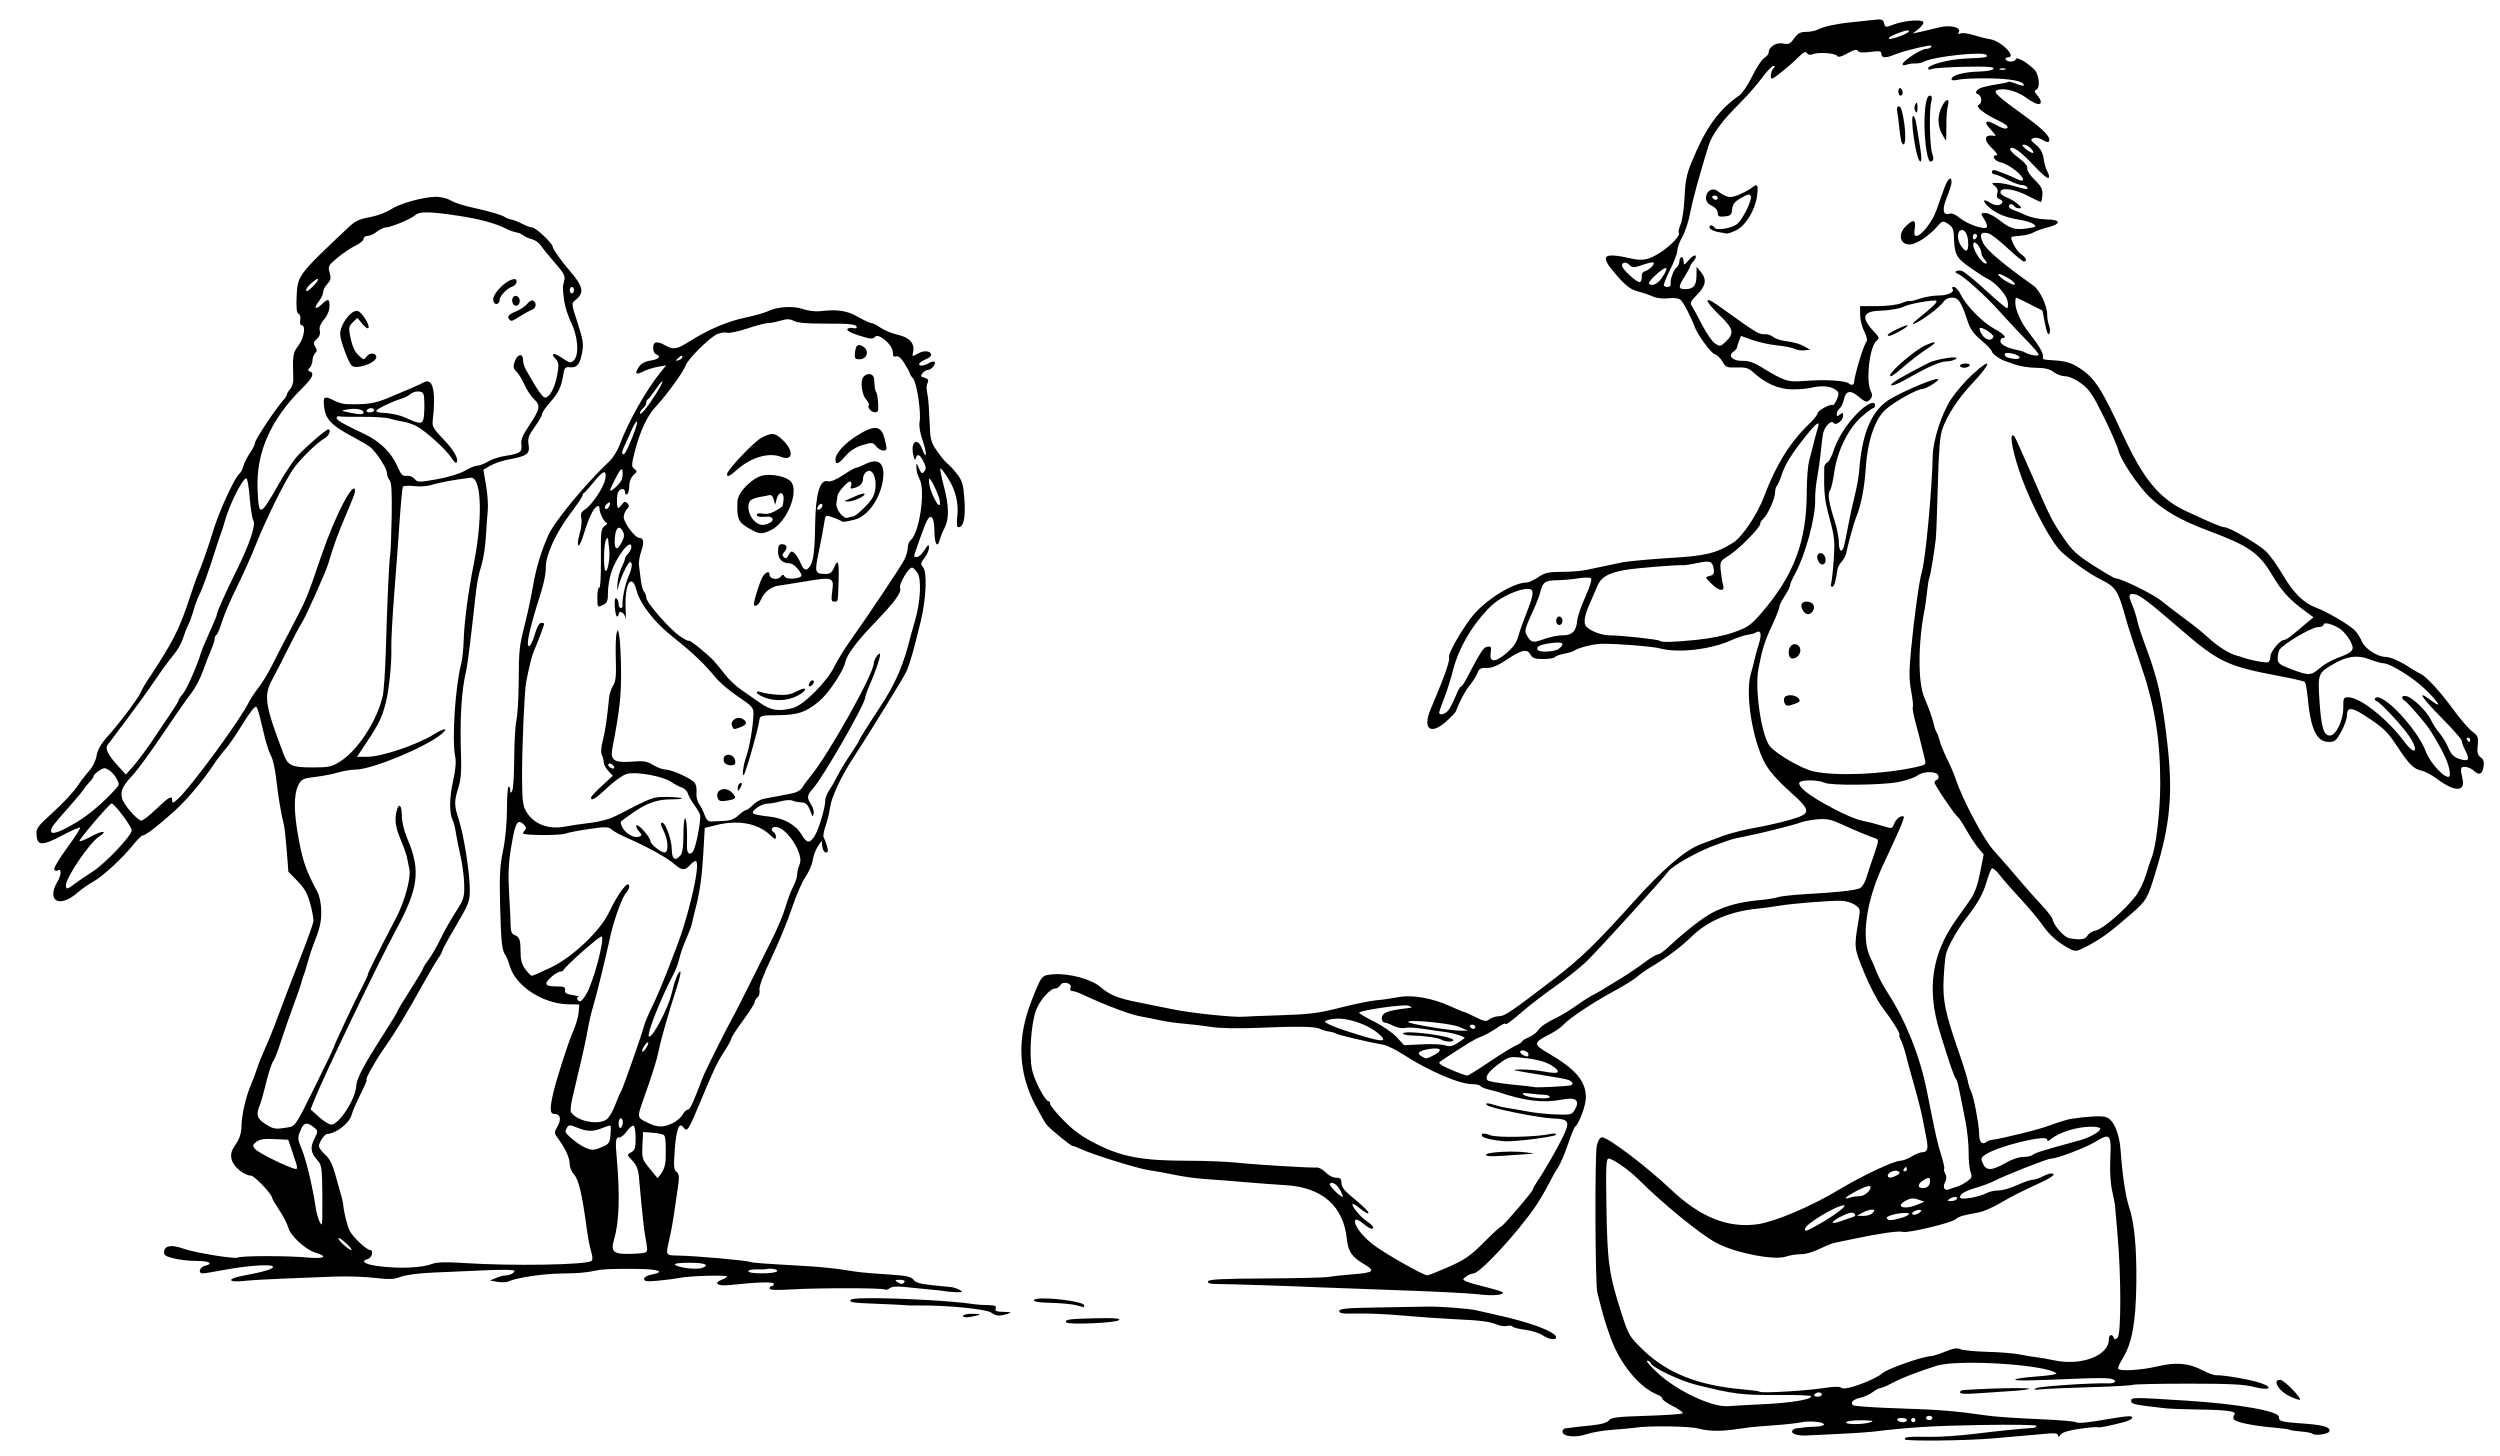 <?xml version="1.0" encoding="utf-8"?>
<svg xmlns="http://www.w3.org/2000/svg" version="1.1" viewBox="0 0 1176 685">
	<title>The old man of Toulouse is wearing shoes that are too big.</title>
	<path d="m 883.633,9.16 c -0.744,0.022 -1.721,0.123 -3.021,0.279 C 877.801,9.777 873.475,10.242 871,10.473 c -6.739,0.629 -13.23,2.014 -15.684,3.344 C 854.115,14.468 851.558,15 849.635,15 c -2.759,0 -3.957,0.646 -5.674,3.057 -1.855,2.605 -2.614,2.958 -5.137,2.404 C 835.683,19.771 832,22.03 832,24.646 c 0,0.735 -0.933,1.904 -2.072,2.596 -1.14,0.692 -3.688,4.556 -5.664,8.586 -1.976,4.03 -4.682,8.08 -6.012,9 -9.974,6.898 -15.97,15.353 -22.816,32.172 -2.022,4.967 -2.736,8.68 -3.027,15.75 -0.21,5.088 -1.025,10.79 -1.811,12.67 -0.785,1.88 -1.206,3.64 -0.934,3.912 1.085,1.085 -3.138,5.789 -8.232,9.17 -5.494,3.647 -8.603,4.347 -13.932,3.143 -13.874,-3.137 -15.296,-1.551 -7.045,7.848 4.422,5.037 6.603,6.704 9.861,7.545 2.301,0.594 5.534,1.689 7.184,2.434 1.779,0.802 4.743,1.145 7.281,0.844 2.669,-0.317 4.85,-0.036 5.793,0.746 1.251,1.038 4.931,8.112 6.527,12.545 1.337,3.714 7.722,12.505 9.408,12.955 1.105,0.295 2.777,1.873 3.715,3.508 1.566,2.728 2.12,2.956 6.77,2.791 4.154,-0.147 5.553,0.269 7.785,2.316 5.588,5.125 11.9,7.924 17.988,7.977 3.153,0.027 7.082,-0.269 8.732,-0.66 5.322,-1.26 9.483,-0.957 11.986,0.873 1.661,1.214 1.724,1.713 0.574,4.488 -0.711,1.717 -1.596,2.934 -1.967,2.705 -1.097,-0.678 -7.094,2.588 -7.094,3.863 0,0.645 -1.843,2.951 -4.096,5.125 -8.99,8.675 -15.518,19.203 -21.055,33.953 -3.212,8.557 -10.321,19.149 -14.668,21.852 -7.993,4.971 -12.873,6.142 -29.682,7.125 -7.965,0.466 -19.179,1.478 -22,1.986 -1.44,0.259 -12.274,2.538 -17.193,3.617 C 744.001,268.586 738.777,269 734.697,269 c -6.263,0 -7.991,0.389 -11.102,2.5 -2.026,1.375 -4.453,2.5 -5.391,2.5 -6.612,0.002 -20.352,8.749 -26.338,16.768 -5.341,7.154 -10.943,17.276 -10.219,18.463 0.433,0.711 -1.215,6.209 -3.678,12.27 -0.671,1.65 -1.585,3.9 -2.031,5 -0.446,1.1 -1.761,4.245 -2.924,6.988 -4.004,9.449 -0.119,12.52 7.363,5.822 2.267,-2.029 4.291,-4.166 4.5,-4.75 1.56,-4.363 4.475,-9.829 6.57,-12.318 1.371,-1.63 2.941,-4.139 3.486,-5.574 0.82,-2.156 1.588,-2.587 4.416,-2.48 2.488,0.093 5.125,-1.007 9.65,-4.029 6.931,-4.628 9.415,-5.116 10.998,-2.158 0.847,1.583 2.094,2 5.977,2 2.698,0 5.152,-0.399 5.453,-0.887 0.301,-0.488 2.24,-1.203 4.309,-1.59 2.069,-0.387 4.212,-1.032 4.762,-1.434 1.906,-1.392 9.019,-3.169 13,-3.248 6.879,-0.137 23.839,1.224 27.5,2.207 8.285,2.225 23.54,0.507 33,-3.717 3.025,-1.351 6.668,-2.584 8.096,-2.74 1.428,-0.156 3.115,-0.604 3.75,-0.996 2.422,-1.497 3.025,0.515 1.553,5.18 -0.82,2.599 -1.719,5.85 -1.996,7.225 -0.277,1.375 -1.099,4.528 -1.826,7.006 -2.714,9.245 0.742,31.051 6.656,41.994 1.935,3.579 5.899,8.119 11.352,13 10.745,9.619 10.748,10.695 0.023,13.744 -4.341,1.234 -11.825,2.926 -16.631,3.76 -4.806,0.834 -11.605,2.594 -15.107,3.912 -3.503,1.318 -7.944,2.992 -9.869,3.721 -7.474,2.829 -17.707,11.629 -31.854,27.396 -17.063,19.018 -24.807,26.527 -36.932,35.803 -20.785,15.902 -23.383,17.661 -26.135,17.695 -1.419,0.018 -3.404,0.657 -4.41,1.42 -1.596,1.21 -2.444,1.077 -6.645,-1.033 C 691.377,477.088 688.951,476 688.635,476 c -0.316,0 -3.108,-1.158 -6.203,-2.574 -8.613,-3.94 -18.12,-5.63 -24.584,-4.369 -2.942,0.574 -7.598,1.23 -10.348,1.457 -2.75,0.227 -10.4,1.792 -17,3.479 -10.115,2.585 -14.513,3.147 -28,3.578 -8.8,0.281 -16.675,0.59 -17.5,0.686 -3.931,0.457 -24.523,-1.674 -33,-3.414 -5.225,-1.073 -12.65,-2.572 -16.5,-3.33 -9.547,-1.881 -13.597,-3.512 -17.736,-7.146 -4.274,-3.753 -14.974,-6.657 -22.275,-6.047 -5.62,0.47 -5.459,0.27 -10.334,12.682 -6.834,17.399 -6.214,33.477 1.881,48.863 2.21,4.2 4.567,8.313 5.24,9.141 1.715,2.108 11.353,9.996 12.213,9.996 0.391,0 2.128,0.664 3.861,1.475 5.651,2.644 27.256,9.345 32.264,10.008 2.688,0.356 8.035,1.324 11.883,2.15 3.848,0.827 10.373,1.722 14.5,1.988 4.127,0.267 12.454,0.917 18.504,1.445 6.05,0.528 14.687,1.172 19.193,1.434 17.246,1 27.288,9.812 28.857,25.318 0.594,5.866 2.366,8.462 8.043,11.789 5.648,3.31 4.748,4.061 -5.848,4.881 -4.186,0.324 -9.103,0.856 -10.928,1.182 -1.825,0.326 -15.206,0.646 -29.734,0.711 -20.157,0.091 -26.513,0.415 -26.832,1.369 -0.296,0.885 0.991,1.25 4.414,1.25 5.214,-3.2e-4 35.109,0.967 47.334,1.531 4.125,0.19 21.225,0.819 38,1.398 16.775,0.579 33.386,1.417 36.914,1.863 6.582,0.833 12.086,0.511 12.086,-0.707 0,-0.377 -3.487,-1.528 -7.75,-2.557 -4.263,-1.029 -8.574,-2.279 -9.582,-2.779 -1.777,-0.881 -1.777,-0.95 0,-2.297 1.008,-0.764 2.556,-1.404 3.441,-1.422 3.09,-0.061 20.811,-19.22 29.227,-31.598 1.894,-2.786 4.675,-7.511 6.182,-10.5 1.506,-2.989 3.523,-6.559 4.48,-7.934 0.957,-1.375 2.973,-6.1 4.48,-10.5 1.508,-4.4 3.061,-8.225 3.451,-8.5 C 742.747,528.718 746,519.952 746,516.338 c 0,-7.739 -4.668,-13.296 -17.451,-20.771 -7.46,-4.363 -7.43,-5.072 0.389,-9.037 2.51,-1.273 5.463,-3.319 6.562,-4.547 2.699,-3.014 14.224,-10.657 24,-15.916 4.4,-2.367 9.125,-5.302 10.5,-6.521 1.375,-1.22 4.525,-3.424 7,-4.898 7.172,-4.273 13.721,-9.199 18.793,-14.137 7.575,-7.374 18.359,-11.909 31.152,-13.098 2.505,-0.233 7.03,-0.846 10.055,-1.363 6.039,-1.033 23.402,-2.419 29.121,-2.324 1.991,0.033 4.849,0.864 6.35,1.848 2.472,1.62 2.664,2.169 2.043,5.857 -2.459,14.609 -2.522,13.919 2.32,25.895 2.485,6.147 6.351,13.582 8.592,16.523 4.891,6.422 8.619,12.439 8.055,13.004 -0.226,0.226 0.105,1.364 0.734,2.529 0.63,1.165 1.704,4.369 2.387,7.119 0.683,2.75 1.953,7.475 2.822,10.5 2.601,9.051 4.473,16.321 5.006,19.428 0.276,1.61 0.998,5.317 1.604,8.236 1.191,5.736 0.791,7.334 -1.842,7.34 -0.93,0.002 -3.164,0.902 -4.965,2 -1.801,1.098 -4.114,1.996 -5.139,1.996 -3.204,0 -17.98,6.967 -29.727,14.018 -12.609,7.568 -29.538,14.727 -37.492,15.854 C 812.854,577.857 799.958,572.702 786,559.535 774.334,548.531 756.47,535 753.607,535 c -0.939,0 -1.887,1.45 -2.451,3.75 -1.001,4.077 -0.806,65.169 0.221,69.25 2.844,11.305 3.784,14.482 6.389,21.609 4.489,12.282 13.54,23.178 21.984,26.465 1.238,0.482 2.25,1.33 2.25,1.885 0,0.554 2.295,2.171 5.1,3.592 2.805,1.421 4.793,2.89 4.42,3.266 -0.373,0.376 -8.05,0.909 -17.059,1.184 -13.683,0.418 -16.591,0.773 -17.67,2.16 -0.869,1.117 -3.58,1.885 -8.291,2.346 -3.85,0.377 -7.9,0.829 -9,1.006 -1.1,0.177 -2.562,0.358 -3.25,0.404 -0.688,0.046 -1.25,0.739 -1.25,1.539 0,2.297 6.259,2.976 11.199,1.217 2.365,-0.842 7.901,-1.789 12.301,-2.105 4.4,-0.316 9.35,-0.776 11,-1.021 6.483,-0.964 25.263,-0.686 29.43,0.436 4.623,1.245 9.882,1.396 16.57,0.477 2.2,-0.302 5.35,-0.737 7,-0.967 1.65,-0.23 7.05,-0.694 12,-1.029 4.95,-0.336 10.575,-0.952 12.5,-1.369 4.124,-0.894 11,-0.257 11,1.018 0,0.49 -1.913,0.942 -4.25,1.006 -2.337,0.063 -4.7,0.22 -5.25,0.348 -0.55,0.128 -2.013,0.301 -3.25,0.385 -1.266,0.086 -2.25,0.809 -2.25,1.652 0,1.28 3.94,2.101 8.068,1.68 0.313,-0.032 6.163,-0.313 13,-0.625 6.837,-0.312 14.232,-0.783 16.432,-1.045 17.982,-2.142 28.431,-2.792 51.25,-3.193 14.438,-0.254 26.25,-0.076 26.25,0.396 0,0.472 -0.787,0.91 -1.75,0.973 -6.295,0.408 -16.472,1.444 -27.271,2.775 -6.879,0.848 -16.1,1.493 -20.492,1.434 C 897.255,675.742 896,675.861 896,677.076 c 0,0.975 30.726,0.609 42,-0.5 1.925,-0.189 7.1,-0.638 11.5,-0.998 4.4,-0.36 10.363,-0.885 13.25,-1.166 3.891,-0.378 5.258,-0.174 5.281,0.789 0.022,0.881 0.44,0.761 1.301,-0.371 0.835,-1.097 3.961,-2.042 9.125,-2.76 4.32,-0.601 8.031,-0.916 8.248,-0.699 0.398,0.398 5.665,-0.633 12.545,-2.455 2.062,-0.546 3.75,-1.477 3.75,-2.068 0,-0.999 -2.557,-0.849 -11.092,0.65 -9.806,1.722 -14.548,2.189 -15.408,1.516 -0.55,-0.431 -8.65,-1.097 -18,-1.479 -9.35,-0.381 -19.925,-1.111 -23.5,-1.623 -15.557,-2.228 -22.682,-2.809 -42,-3.42 -11.275,-0.357 -20.889,-1.023 -21.363,-1.482 -1.374,-1.329 0.12,-2.797 3.625,-3.562 1.781,-0.389 4.311,-1.55 5.623,-2.578 1.312,-1.028 2.89,-1.869 3.508,-1.869 0.618,0 3.174,-1.091 5.682,-2.426 4.504,-2.398 12.22,-5.393 20.879,-8.105 10.22,-3.201 51.692,-0.579 56.383,3.564 0.46,0.406 -3.703,1.064 -9.25,1.461 -5.547,0.397 -10.086,1.043 -10.086,1.438 0,0.676 5.125,0.596 31.5,-0.498 6.05,-0.251 12.012,-0.218 13.25,0.074 3.399,0.802 2.696,2.367 -1,2.225 -7.298,-0.281 -31.725,1.33 -33.906,2.236 -1.821,0.757 -1.23,0.875 2.656,0.523 2.75,-0.249 13.258,-0.689 23.352,-0.977 10.093,-0.288 18.755,-0.772 19.246,-1.076 0.492,-0.304 12.258,-0.559 26.148,-0.568 19.269,-0.012 26.556,0.338 30.744,1.473 6.984,1.893 9.929,0.646 3.838,-1.625 -4.24,-1.581 -17.371,-3.925 -21.328,-3.807 -1.1,0.033 -4.088,-1.06 -6.639,-2.428 -6.068,-3.254 -12.402,-3.81 -20.664,-1.812 -7.458,1.803 -17.98,2.49 -18.762,1.225 -0.279,-0.452 0.612,-2.596 1.98,-4.764 4.467,-7.076 6.291,-17.048 6.51,-35.572 0.198,-16.758 -0.949,-28.608 -3.488,-36.061 -1.536,-4.506 -3.179,-15.551 -3.869,-26 -0.569,-8.625 -3.492,-15.191 -7.174,-16.115 -2.294,-0.576 -9.321,-0.166 -16.395,0.955 -1.375,0.218 -5.2,1.38 -8.5,2.584 -5.496,2.005 -9.981,3.226 -22.5,6.123 -2.475,0.573 -5.175,1.082 -6,1.133 -0.825,0.051 -2.044,0.521 -2.707,1.043 C 932.384,538.726 931,537.172 931,533.529 c 0,-4.268 -2.588,-17.891 -3.846,-20.242 -0.526,-0.983 -1.199,-3.137 -1.496,-4.787 -0.297,-1.65 -2.186,-7.725 -4.197,-13.5 -6.43,-18.465 -7.68,-24.474 -7.178,-34.5 0.248,-4.95 0.735,-10.177 1.08,-11.615 0.832,-3.465 5.255,-11.414 9.119,-16.385 5.83,-7.5 8.369,-11.997 10.01,-17.732 0.902,-3.152 2.033,-5.974 2.514,-6.271 0.481,-0.297 2.138,1.127 3.684,3.162 1.546,2.036 5.983,7.108 9.859,11.271 3.877,4.164 8.458,9.631 10.18,12.148 3.23,4.722 7.513,8.463 12.82,11.195 2.935,1.511 3.275,1.45 9.078,-1.65 6.151,-3.287 10.236,-6.323 20.232,-15.043 6.793,-5.925 7.275,-6.752 10.943,-18.691 7.057,-22.972 8.408,-37.298 5.74,-60.898 -2.413,-21.343 -4.414,-30.394 -10.045,-45.428 -1.93,-5.154 -3.804,-10.876 -4.164,-12.717 -0.36,-1.84 -1.46,-5.245 -2.445,-7.566 -1.847,-4.349 -1.609,-5.218 1.301,-4.748 2.441,0.395 6.891,3.801 21.683,16.592 17.693,15.299 22,17.339 46.127,21.846 6.325,1.182 11.814,2.46 12.199,2.84 0.385,0.38 0.952,3.391 1.26,6.691 1.455,15.617 4.207,21.5 10.057,21.5 2.761,0 3.508,-0.626 5.826,-4.885 1.462,-2.687 2.658,-6.076 2.658,-7.531 0,-3.991 2.106,-4.034 8.084,-0.166 9.013,5.833 10.863,7.568 15.412,14.461 5.807,8.799 7.81,10.81 11.594,11.641 1.748,0.384 5.178,2.225 7.621,4.09 7.671,5.855 13.01,5.919 11.725,0.141 -1.254,-5.634 -1.106,-6.268 1.387,-5.998 1.277,0.138 2.998,0.926 3.822,1.75 2.395,2.395 4.091,1.749 4.606,-1.752 0.351,-2.389 -0.01,-3.589 -1.352,-4.531 -1.429,-1.002 -1.732,-2.223 -1.393,-5.584 0.389,-3.839 0.119,-4.536 -2.498,-6.471 -1.613,-1.192 -5.48,-5.655 -8.594,-9.916 -6.524,-8.929 -13.031,-16.025 -15.914,-17.355 -1.1,-0.508 -3.35,-1.817 -5,-2.91 -4.288,-2.841 -9.137,-4.982 -11.279,-4.982 -3.817,0 -9.701,-3.786 -11.135,-7.166 -0.778,-1.833 -2.353,-4.273 -3.5,-5.422 -2.629,-2.631 -13.098,-8.745 -18.031,-10.529 -5.791,-2.094 -10.772,-7.007 -15.774,-15.559 -2.517,-4.304 -6.086,-9.262 -7.93,-11.02 C 1062.314,255.933 1048.656,248 1046.389,248 c -1.371,0 -5.66,-1.794 -17.889,-7.482 -12.668,-5.894 -20.113,-14.864 -29.895,-36.018 -10.231,-22.127 -13.29,-26.797 -20.66,-31.531 -3.338,-2.144 -6.142,-3.043 -10.5,-3.365 C 960.278,169.074 961,169.313 961,167.465 961,165.674 958.848,162.104 954.391,156.5 950.749,151.922 948,145.847 948,142.377 948,141.069 948.186,140 948.414,140 c 0.228,0 3.099,1.375 6.381,3.055 l 5.967,3.053 1.203,6.119 c 0.786,3.997 1.491,5.654 2.031,4.779 0.455,-0.737 0.418,-2.419 -0.084,-3.738 -0.502,-1.319 -0.912,-3.681 -0.912,-5.25 0,-4.221 -3.463,-11.535 -6.465,-13.658 -14.353,-10.151 -22.205,-16.817 -23.719,-20.133 -1.842,-4.036 -1.088,-5.356 2.545,-4.447 1.177,0.294 5.185,3.391 8.908,6.879 3.723,3.488 7.21,6.342 7.75,6.342 1.799,0 1.01,-1.934 -1.445,-3.543 -2.021,-1.324 -5.189,-7.198 -4.328,-8.025 0.14,-0.135 2.054,-0.378 4.254,-0.541 2.2,-0.163 4.9,-0.85 6,-1.527 1.1,-0.678 4.138,-1.765 6.75,-2.416 6.542,-1.631 6.222,-3.671 -0.584,-3.732 -3.056,-0.028 -7.219,-0.891 -9.75,-2.023 -2.429,-1.086 -5.204,-2.235 -6.166,-2.553 -0.963,-0.317 -1.75,-1.04 -1.75,-1.607 0,-1.319 1.691,-1.34 2.5,-0.031 0.34,0.55 1.379,0.985 2.309,0.967 1.341,-0.026 1.175,-0.467 -0.809,-2.129 -1.375,-1.152 -3.737,-2.531 -5.25,-3.064 C 942.238,92.24 941,91.174 941,90.402 941,87.979 947.491,88.798 953.662,92 c 3.18,1.65 6.02,2.999 6.311,2.998 0.29,-0.001 0.633,-1.492 0.762,-3.312 0.19,-2.685 -0.495,-4.022 -3.633,-7.086 -2.228,-2.175 -3.707,-4.481 -3.488,-5.438 0.243,-1.064 -1.247,-2.849 -4.145,-4.965 -2.488,-1.816 -4.243,-3.751 -3.902,-4.303 0.963,-1.558 5.288,1.589 11.605,8.443 3.119,3.384 6.026,5.796 6.461,5.361 0.435,-0.435 0.229,-1.688 -0.457,-2.787 -0.686,-1.099 -1.506,-3.85 -1.822,-6.113 -0.408,-2.919 -1.451,-4.852 -3.588,-6.65 -2.726,-2.294 -2.836,-2.599 -1.141,-3.197 1.051,-0.371 2.877,-0.005 4.156,0.83 1.255,0.819 2.534,1.238 2.842,0.93 1.612,-1.612 -1.7,-5.3 -10.422,-11.607 -13.813,-9.989 -15.889,-11.902 -13.787,-12.709 3.146,-1.207 9.275,0.367 13.586,3.49 4.479,3.244 7,3.944 7,1.943 0,-0.644 -0.787,-2.058 -1.75,-3.145 -1.283,-1.448 -1.416,-2.092 -0.5,-2.412 2.173,-0.76 1.469,-7.539 -1.018,-9.803 -4.013,-3.653 -8.097,-5.872 -8.514,-4.623 C 947.747,29.262 944.349,29.373 943.5,28 c -0.34,-0.55 0.084,-1 0.941,-1 4.477,0 -2.902,-7.655 -8.23,-8.539 -2.041,-0.339 -5.642,-1.236 -8.002,-1.992 -2.36,-0.756 -5.021,-1.095 -5.914,-0.752 -1.081,0.415 -1.382,0.233 -0.902,-0.543 1.412,-2.284 -3.95,-3.625 -9.154,-2.289 -2.606,0.669 -6.483,1.593 -8.615,2.055 l -3.877,0.838 2.787,-2.223 c 1.534,-1.223 2.51,-2.676 2.168,-3.229 -0.833,-1.347 -9.268,-0.6 -14.037,1.244 -3.678,1.422 -3.861,1.395 -4.391,-0.631 -0.313,-1.195 -0.64,-1.699 -1.971,-1.773 -0.2,-0.011 -0.422,-0.013 -0.67,-0.006 z m 13.525,5.154 c 0.153,-0.012 0.285,-0.011 0.396,0.002 0.297,0.035 0.445,0.161 0.445,0.375 0,1.028 -8.733,4.241 -9.484,3.49 -0.301,-0.301 0.726,-1.084 2.283,-1.738 3.178,-1.336 5.286,-2.043 6.359,-2.129 z m 10.467,7.121 c 0.732,-0.01 1.088,0.219 0.842,0.617 C 908.145,22.574 907.03,23 905.99,23 903.73,23 895,28.702 895,30.178 c 0,0.603 0.732,0.725 1.75,0.293 0.963,-0.408 2.795,-0.683 4.074,-0.611 1.279,0.072 3.123,-0.297 4.098,-0.818 4.624,-2.475 28.366,-5.002 29.516,-3.143 0.691,1.118 0.107,1.216 -9.938,1.652 -7.726,0.336 -17.5,2.923 -17.5,4.633 0,0.603 0.725,0.716 1.75,0.271 0.963,-0.418 7.965,-0.889 15.562,-1.047 10.332,-0.215 13.713,0.013 13.418,0.902 -0.245,0.738 -2.972,1.259 -7.189,1.371 C 923.588,33.867 918,35.455 918,37.246 c 0,0.624 1.23,0.712 3.25,0.232 1.788,-0.424 8.2,-0.703 14.25,-0.619 10.367,0.144 16.5,1.337 16.5,3.211 0,0.455 -1.518,0.193 -3.373,-0.582 -1.855,-0.775 -3.543,-1.244 -3.75,-1.043 -0.207,0.202 -1.727,0.585 -3.377,0.852 -7.808,1.261 -10.511,2.012 -11.49,3.191 -0.774,0.933 -0.648,1.436 0.465,1.863 1.835,0.704 2.032,4.276 0.275,4.992 -1.777,0.724 2.556,4.187 9.117,7.287 3.61,1.706 5.036,2.866 4.357,3.545 -0.679,0.679 -2.33,0.246 -5.049,-1.318 -5.094,-2.932 -6.435,-1.784 -2.604,2.23 1.61,1.687 2.478,2.979 1.928,2.871 -5.249,-1.027 -5.819,1.704 -1.25,5.986 1.788,1.675 2.688,3.048 2,3.051 -2.702,0.01 -1.064,2.818 2,3.43 1.788,0.357 5.039,2.179 7.227,4.051 4.094,3.503 4.256,5.727 0.271,3.736 C 945.33,82.505 938.865,80 937.877,80 937.394,80 937,80.45 937,81 c 0,0.55 0.566,1 1.258,1 0.692,0 3.372,1.125 5.955,2.5 2.583,1.375 5.589,2.5 6.682,2.5 1.093,0 2.266,0.45 2.605,1 0.837,1.355 -0.32,1.263 -6.092,-0.488 -2.7,-0.819 -6.258,-1.48 -7.908,-1.469 -2.78,0.019 -2.866,0.123 -1.16,1.416 1.251,0.948 1.63,2.06 1.182,3.473 -0.448,1.411 -0.155,2.271 0.91,2.68 2.032,0.78 2,2.009 -0.072,2.805 -0.903,0.346 -2.743,-0.091 -4.088,-0.973 -3.653,-2.393 -3.99,-0.894 -0.49,2.178 3.387,2.972 8.048,4.827 14.605,5.811 2.389,0.358 5.156,1.245 6.148,1.971 1.615,1.181 1.311,1.393 -2.879,2.021 -5.749,0.862 -8.025,0.189 -13.156,-3.891 -2.2,-1.749 -5.013,-3.232 -6.25,-3.295 -2.677,-0.136 -2.726,0.104 -0.664,3.252 0.872,1.331 1.324,2.849 1.002,3.369 -0.891,1.442 -9.283,-1.425 -12.777,-4.365 -1.956,-1.646 -3.712,-2.343 -4.93,-1.957 -3.001,0.952 -3.405,-2.162 -1.025,-7.902 C 917.035,89.79 918,86.682 918,85.73 c 0,-3.294 -1.842,-1.71 -3.512,3.02 -0.922,2.612 -2.56,7.225 -3.639,10.25 -1.95,5.468 -7.111,12 -9.482,12 -0.86,0 -1.067,-1.075 -0.674,-3.5 0.685,-4.22 -0.717,-4.566 -4.238,-1.045 -3.806,3.806 -2.766,8.545 1.877,8.545 2.825,0 8.704,-3.724 12.318,-7.803 3.108,-3.508 3.186,-3.533 5.75,-1.854 2.076,1.36 2.624,2.553 2.719,5.93 0.234,8.348 1.044,9.935 7.387,14.441 3.297,2.343 6.894,4.67 7.994,5.172 4.077,1.86 9.316,7.618 9.883,10.863 0.312,1.788 0.191,3.25 -0.268,3.25 -0.459,0 -4.953,-3.797 -9.988,-8.438 -5.035,-4.64 -10.083,-8.732 -11.217,-9.092 -2.252,-0.715 -4.243,0.506 -2.08,1.275 2.668,0.949 13.021,10.251 19.76,17.754 3.8,4.231 9.498,10.32 12.66,13.529 3.163,3.21 5.75,6.285 5.75,6.834 0,0.935 -4.645,0.092 -6.787,-1.232 -0.469,-0.29 -1.947,-0.733 -3.283,-0.986 C 944.323,163.772 941,162.046 941,160.525 941,159.687 941.45,159 942,159 c 2.328,0 0.673,-1.86 -3.84,-4.316 -5.589,-3.042 -13.378,-10.976 -15.836,-16.131 C 921.393,136.599 919.963,135 919.148,135 c -0.814,0 -1.186,0.296 -0.824,0.658 1.544,1.544 -1.857,3.342 -6.32,3.342 -2.614,0 -6.678,0.679 -9.033,1.51 -2.355,0.831 -4.475,1.32 -4.709,1.086 -0.234,-0.234 -1.948,0.212 -3.811,0.99 C 892.485,143.407 887.694,144 883.031,144 H 875 v 4.039 c 0,2.222 0.875,5.758 1.945,7.855 1.07,2.098 1.577,4.216 1.125,4.709 -1.393,1.517 -5.549,15.137 -5.996,19.646 -0.086,0.871 -1.493,0.997 -2.285,0.205 -1.473,-1.473 -11.453,-2.051 -21.289,-1.234 -7.528,0.625 -9.163,0.085 -20.189,-6.668 -3.266,-2 -5.99,-2.9 -8.484,-2.805 -4.569,0.175 -7.201,-2.27 -4.539,-4.217 0.942,-0.689 1.713,-1.51 1.713,-1.826 0,-0.316 0.439,-1.728 0.975,-3.137 l 0.973,-2.561 5.277,1.902 c 2.902,1.046 8.178,2.202 11.727,2.568 3.548,0.366 7.282,1.112 8.299,1.656 1.017,0.544 3.064,0.845 4.549,0.67 l 2.701,-0.318 -2.314,-1.312 c -2.581,-1.464 -5.014,-2.158 -10.186,-2.9 -1.925,-0.277 -4.212,-1.127 -5.082,-1.891 -0.87,-0.764 -2.683,-1.297 -4.029,-1.186 -2.308,0.191 -3.868,-0.739 -16.783,-10 -8.429,-6.044 -9.164,-6.473 -9.873,-5.764 -0.388,0.388 2.1,3.416 5.527,6.729 6.84,6.611 7.263,8.588 2.75,12.828 -2.171,2.04 -2.475,2.079 -4.736,0.598 -1.329,-0.871 -4.09,-4.847 -6.137,-8.836 -2.046,-3.989 -4.225,-7.982 -4.842,-8.873 -0.912,-1.318 -0.438,-2.303 2.543,-5.283 4.144,-4.144 4.628,-7.214 1.695,-10.734 l -1.967,-2.361 -0.033,4.051 c -0.039,4.772 -1.4,6.449 -5.232,6.449 -3.443,0 -3.491,-0.946 -0.301,-6 1.375,-2.178 2.5,-4.272 2.5,-4.652 0,-0.38 0.747,-1.516 1.66,-2.525 0.913,-1.009 1.326,-2.169 0.916,-2.578 -0.41,-0.409 -1.834,0.519 -3.162,2.062 C 792.221,124.855 792,124.924 792,123.057 792,121.926 791.55,121 791,121 c -0.55,0 -1,0.844 -1,1.877 0,1.033 -0.632,2.401 -1.402,3.041 -1.493,1.239 -3.06,5.757 -2.717,7.832 0.211,1.279 -2.059,1.74 -3.158,0.641 -0.336,-0.335 0.94,-3.651 2.834,-7.367 1.894,-3.716 3.448,-7.83 3.455,-9.141 0.007,-1.311 1.072,-4.234 2.365,-6.496 1.294,-2.262 2.931,-7.212 3.639,-11 1.137,-6.086 4.026,-16.713 8.592,-31.594 1.694,-5.521 6.249,-11.757 14.76,-20.205 3.373,-3.348 8.042,-8.675 10.377,-11.838 2.335,-3.163 4.788,-5.75 5.451,-5.75 0.937,0 0.937,0.266 0.004,1.199 C 832.988,33.41 832.515,37 833.566,37 c 0.881,0 8.414,-6.122 12.201,-9.916 2.56,-2.564 3.612,-3.088 4.221,-2.104 0.515,0.833 1.484,1.028 2.66,0.535 2.633,-1.102 10.713,-0.549 11.541,0.791 0.481,0.779 1.98,0.405 4.865,-1.217 3.023,-1.699 4.371,-2.019 4.9,-1.162 0.503,0.814 2.341,0.969 5.889,0.498 C 884.222,23.845 885,23.988 885,25.371 c 0,1.98 2.002,2.072 6.281,0.287 2.962,-1.236 9.959,-3.101 15.496,-4.131 0.319,-0.059 0.604,-0.088 0.848,-0.092 z M 942,32.129 c 0.453,0 0.906,0.07 1.25,0.209 0.688,0.277 0.125,0.504 -1.25,0.504 -1.375,0 -1.938,-0.226 -1.25,-0.504 0.344,-0.139 0.797,-0.209 1.25,-0.209 z m -48.365,9.289 C 893.264,41.491 893,42.074 893,42.941 893,44.074 893.45,45 894,45 c 0.55,0 1,-0.649 1,-1.441 0,-0.793 -0.45,-1.719 -1,-2.059 -0.069,-0.042 -0.136,-0.069 -0.201,-0.082 -0.057,-0.011 -0.111,-0.01 -0.164,0 z M 907.674,45 c -2.569,0 -3.285,16.482 -1.184,27.25 0.403,2.062 1.058,3.75 1.455,3.75 1.532,0 1.891,-1.301 1.002,-3.639 C 907.769,69.262 907.384,52.528 908.393,48.25 908.994,45.698 908.84,45 907.674,45 Z m 8.34,2.049 c -0.577,0.054 -1.532,1.052 -2.52,2.961 -2.103,4.066 -2.147,8.826 -0.121,12.744 C 914.296,64.539 915.186,66 915.352,66 c 0.165,0 0.267,-3.038 0.225,-6.75 -0.042,-3.712 0.27,-7.987 0.693,-9.5 0.522,-1.865 0.321,-2.755 -0.256,-2.701 z m -14.367,1.307 c -0.139,-0.019 -0.325,0.17 -0.568,0.555 -0.491,0.775 -0.662,2.013 -0.379,2.75 0.811,2.115 1.302,1.576 1.285,-1.41 -0.007,-1.251 -0.106,-1.862 -0.338,-1.895 z M 893.281,50 c -0.837,0 -1.152,0.823 -0.863,2.25 0.251,1.238 0.72,4.898 1.043,8.135 0.323,3.237 0.864,6.333 1.201,6.879 1.531,2.477 2.076,-2.438 1.055,-9.525 C 894.971,52.558 894.165,50 893.281,50 Z m 6.787,4.553 c -0.071,-0.018 -0.139,-0.009 -0.205,0.031 -1.255,0.776 1.073,17.601 2.869,20.732 1.218,2.124 1.408,-0.82 0.422,-6.521 -0.599,-3.462 -1.369,-8.209 -1.711,-10.549 -0.299,-2.047 -0.881,-3.564 -1.375,-3.693 z M 952.096,68.033 C 952.973,68.015 954.505,68.9 955.5,70 c 2.33,2.575 0.44,2.598 -2.639,0.033 -1.794,-1.495 -1.978,-1.975 -0.766,-2 z M 825.973,87.141 c -0.435,0.066 -1.056,0.474 -1.895,1.172 -0.868,0.722 -3.495,2.142 -5.838,3.156 -4.394,1.902 -5.757,1.679 -10.49,-1.707 -2.358,-1.687 -5.25,0.15 -5.25,3.334 0,1.607 0.891,2.804 2.75,3.695 1.65,0.791 2.75,2.121 2.75,3.326 0,1.664 0.558,1.955 3.25,1.695 2.82,-0.272 3.291,-0.723 3.553,-3.408 0.236,-2.419 1.164,-3.58 4.254,-5.316 3.299,-1.854 4.048,-1.979 4.518,-0.756 0.667,1.738 -3.555,10.443 -6.242,12.871 -2.36,2.132 -9.81,3.45 -10.766,1.904 -0.939,-1.519 -2.831,-1.403 -2.32,0.143 0.227,0.688 1.953,1.529 3.834,1.869 1.881,0.34 3.803,0.678 4.27,0.75 0.467,0.072 2.359,-0.585 4.205,-1.461 4.512,-2.141 9.071,-9.551 9.941,-16.158 0.493,-3.739 0.433,-5.253 -0.523,-5.109 z M 806.441,92 C 807.299,92 808,92.45 808,93 c 0,0.55 -0.424,1 -0.941,1 -0.518,0 -1.219,-0.45 -1.559,-1 -0.34,-0.55 0.084,-1 0.941,-1 z m -601.748,0.582 c -5.915,0.131 -16.69,3.149 -20.982,5.99 -2.122,1.404 -6.563,3.031 -9.869,3.613 -4.853,0.855 -6.815,1.817 -10.178,4.99 -23.569,22.246 -23.711,22.437 -24.135,32.334 -0.233,5.437 0.033,7.769 0.924,8.111 0.726,0.279 1.053,1.507 0.781,2.93 -0.271,1.417 0.003,2.449 0.648,2.449 2.11,0 1.151,6.088 -1.51,9.576 -2.613,3.425 -2.766,4.43 -2.406,15.812 0.05,1.589 -0.596,3.649 -1.438,4.578 -0.841,0.929 -1.529,2.076 -1.529,2.547 0,0.471 -0.846,1.786 -1.881,2.922 C 129.751,192.132 120,206.816 120,208.193 c 0,0.738 -1.102,2.963 -2.449,4.945 -1.347,1.982 -2.74,4.768 -3.098,6.191 -0.357,1.423 -1.27,3.102 -2.027,3.73 -2.109,1.751 -9.319,17.445 -11.916,25.939 -2.395,7.834 -5.583,17.001 -7.127,20.5 -0.728,1.65 -2.638,7.05 -4.246,12 -4.695,14.454 -8.025,20.96 -19.705,38.5 -1.282,1.925 -2.691,4.423 -3.131,5.551 -0.995,2.549 -10.378,15.024 -16.004,21.277 -2.856,3.174 -4.411,5.954 -4.852,8.672 -0.369,2.276 -1.835,5.293 -3.402,7 -1.515,1.65 -4.139,5.065 -5.834,7.588 -1.695,2.523 -6.732,7.905 -11.193,11.959 -7.54,6.852 -8.091,7.621 -7.814,10.912 0.419,4.979 2.8,4.976 12.164,-0.016 4.273,-2.278 8.002,-3.908 8.287,-3.623 0.285,0.285 -2.475,4.596 -6.135,9.582 C 27.858,403.888 25.149,408.432 25.5,409 c 0.351,0.568 1.026,0.793 1.5,0.5 1.967,-1.216 2.015,1.811 0.08,5.09 -5.432,9.206 0.852,12.8 9.344,5.344 1.903,-1.671 5.268,-4.028 7.479,-5.236 4.426,-2.42 14.079,-11.359 19.068,-17.658 1.759,-2.221 3.657,-4.039 4.219,-4.039 1.321,0 7.732,-4.977 15.305,-11.881 5.774,-5.264 13.422,-14.419 18.375,-21.994 1.303,-1.993 3.59,-4.975 5.08,-6.625 1.49,-1.65 4.806,-6.429 7.369,-10.619 2.563,-4.19 5.312,-8.159 6.109,-8.82 1.57,-1.303 1.461,-1.592 5.047,13.439 0.918,3.85 2.304,7.985 3.08,9.189 0.776,1.204 1.863,6.172 2.414,11.039 0.93,8.205 2.097,15.157 3.57,21.271 0.331,1.375 0.942,6.904 1.357,12.285 l 0.756,9.785 4.279,4.359 c 3.268,3.33 4.691,5.862 6.023,10.715 0.959,3.495 1.622,7.255 1.473,8.355 -0.15,1.1 -2.812,8.525 -5.916,16.5 -5.595,14.376 -6.967,17.976 -12.018,31.5 -1.438,3.85 -3.658,9.25 -4.932,12 -1.274,2.75 -2.891,6.8 -3.594,9 -0.702,2.2 -1.962,5.575 -2.801,7.5 -2.446,5.614 -4.433,14.105 -4.564,19.5 -0.088,3.614 -0.844,6.049 -2.729,8.785 -2.041,2.963 -2.465,4.482 -1.953,6.986 0.689,3.371 5.839,7.729 9.133,7.729 1.588,0 9.945,8.797 9.945,10.469 0,0.38 1.541,3.018 3.424,5.861 1.883,2.843 3.742,6.447 4.131,8.008 0.955,3.835 8.044,10.461 12.678,11.85 6.416,1.922 4.405,3.107 -3.947,2.324 -9.152,-0.858 -30.963,-0.829 -32.373,0.043 -1.335,0.825 -20.359,-2.275 -25.637,-4.178 -5.431,-1.958 -8.685,-1.514 -9.078,1.24 -0.253,1.775 0.475,2.316 4.5,3.33 2.641,0.666 7.378,1.198 10.525,1.184 6.07,-0.028 8.435,1.236 4.27,2.281 C 93.869,596.07 92.988,599 95.412,599 c 0.777,0 4.931,-0.673 9.23,-1.496 11.006,-2.106 22.938,-2.993 23.699,-1.762 0.665,1.076 -3.884,2.487 -14.072,4.363 -7.705,1.419 -7.249,3.306 0.592,2.447 3.101,-0.34 11.489,-0.839 18.639,-1.107 7.15,-0.269 17.725,-0.685 23.5,-0.926 5.775,-0.24 14.368,0.019 19.094,0.576 7.074,0.834 9.283,0.745 12.5,-0.504 2.314,-0.899 8.596,-1.706 15.406,-1.98 6.325,-0.255 17.462,-0.741 24.75,-1.082 8.029,-0.376 13.25,-0.25 13.25,0.318 0,1.024 -2.37,2.152 -4.518,2.152 -0.744,0 -2.62,0.528 -4.168,1.174 l -2.814,1.174 3.5,0.635 c 1.925,0.349 4.304,0.244 5.287,-0.23 3.497,-1.689 16.342,-3.607 24.713,-3.689 8.02,-0.079 11.743,-0.402 16.57,-1.436 3.09,-0.662 7.812,-0.841 19.18,-0.729 10.217,0.101 13.505,1.401 6.75,2.668 -2.044,0.383 -3.5,1.245 -3.5,2.072 0,1.145 1.294,1.296 6.75,0.781 3.712,-0.35 8.325,-0.957 10.25,-1.348 4.475,-0.908 22,-1.398 22,-0.615 0,0.326 -1.152,1.031 -2.561,1.566 -3.969,1.509 -1.875,3.063 3.377,2.506 C 356.524,603.075 364,602.854 364,603.902 364,604.506 363.55,605 363,605 c -0.55,0 -1,0.484 -1,1.076 0,0.736 3.087,0.891 9.75,0.488 12.803,-0.773 43.106,-0.771 44.357,0.002 0.54,0.333 1.622,0.073 2.406,-0.578 0.913,-0.758 3.322,-0.98 6.705,-0.619 2.904,0.31 8.431,0.854 12.281,1.209 3.85,0.355 7.098,0.731 7.219,0.836 0.121,0.105 2.146,0.28 4.5,0.389 3.653,0.169 3.996,0.029 2.336,-0.961 -1.07,-0.638 -2.87,-1.258 -4,-1.379 -1.13,-0.121 -5.324,-0.547 -9.32,-0.945 -5.289,-0.527 -7.609,-1.214 -8.527,-2.525 -1.017,-1.451 -3.294,-1.935 -11.734,-2.494 -12.118,-0.803 -13.262,-0.923 -21.973,-2.32 -3.575,-0.573 -11.45,-1.324 -17.5,-1.668 -20.235,-1.15 -24.16,-1.443 -25.584,-1.91 -2.303,-0.755 -25.265,-2.796 -33.416,-2.971 -6.658,-0.143 -6.433,0.259 -4.541,-8.129 0.62,-2.75 1.354,-6.575 1.631,-8.5 0.277,-1.925 1.118,-7.55 1.869,-12.5 1.217,-8.019 1.195,-9.132 -0.193,-10.217 -1.307,-1.021 -1.444,-2.71 -0.859,-10.461 0.746,-9.887 2.087,-13.238 4.16,-10.402 1.62,2.215 2.38,1.087 7.361,-10.92 6.688,-16.121 8.388,-19.709 11.822,-24.973 1.788,-2.74 3.258,-5.441 3.27,-6.004 0.011,-0.563 2.486,-4.39 5.5,-8.504 3.014,-4.114 5.48,-7.996 5.48,-8.627 0,-0.631 0.611,-1.657 1.359,-2.277 0.748,-0.621 1.158,-2.187 0.91,-3.482 -0.29,-1.518 1.711,-6.879 5.629,-15.082 3.343,-7 7.675,-17.525 9.627,-23.389 1.952,-5.864 4.814,-12.462 6.361,-14.662 1.548,-2.2 3.086,-5.735 3.418,-7.855 0.332,-2.121 1.413,-5.046 2.4,-6.5 L 386.5,395.5 l 0.316,2.75 c 0.174,1.512 0.93,2.75 1.68,2.75 1.036,0 1.161,-0.711 0.514,-2.967 -0.468,-1.632 -1.16,-3.468 -1.537,-4.078 -0.377,-0.61 -0.002,-2.986 0.834,-5.281 0.836,-2.295 1.816,-6.331 2.176,-8.969 0.619,-4.536 4.94,-13.962 9.951,-21.705 9.622,-14.867 24.567,-39.132 25.869,-42 1.713,-3.773 3.658,-10.576 6.861,-24 2.535,-10.622 3.035,-22.809 1.035,-25.201 -1.247,-1.492 -1.161,-2.032 0.689,-4.385 1.161,-1.476 2.103,-3.635 2.094,-4.799 -0.014,-1.797 -0.329,-1.627 -2.098,1.135 -1.145,1.788 -2.711,3.25 -3.482,3.25 C 430.631,262 430,261.854 430,261.676 c 0,-0.922 4.959,-14.731 5.965,-16.611 1.998,-3.733 3.51,-1.826 3.578,4.516 0.068,6.281 1.366,8.59 2.482,4.414 0.369,-1.379 1.414,-3.945 2.322,-5.701 2.202,-4.259 2.083,-10.273 -0.393,-19.727 -1.125,-4.295 -1.858,-7.997 -1.629,-8.227 0.229,-0.229 1.798,1.74 3.486,4.373 3.736,5.827 5.242,12.032 4.48,18.459 -0.379,3.2 -0.199,4.828 0.533,4.828 2.449,0 3.427,-4.364 2.857,-12.754 -0.483,-7.124 -0.993,-8.971 -3.332,-12.078 -1.519,-2.018 -3.561,-4.251 -4.539,-4.963 -0.978,-0.712 -3.228,-3.401 -5,-5.977 -2.957,-4.297 -3.247,-5.425 -3.527,-13.705 -0.168,-4.963 -0.552,-10.373 -0.855,-12.023 -0.763,-4.154 -0.763,-4.774 0.008,-6.619 0.478,-1.145 0.026,-1.788 -1.545,-2.199 -1.878,-0.491 -2.024,-0.819 -0.936,-2.131 C 434.665,174.698 435.81,174 436.5,174 c 1.631,0 3.989,-2.845 3.098,-3.736 -0.378,-0.378 -1.561,-0.143 -2.629,0.523 -2.393,1.495 -5.322,1.594 -4.43,0.15 0.361,-0.584 1.737,-1.472 3.059,-1.975 1.322,-0.502 2.402,-1.388 2.402,-1.969 0,-1.966 -3.322,-2.346 -6.178,-0.707 -2.775,1.593 -2.828,1.58 -2.322,-0.578 0.954,-4.069 -1.545,-6.962 -7.096,-8.209 -2.803,-0.63 -6.472,-2.124 -8.154,-3.322 C 412.568,152.98 410.64,152 409.967,152 c -0.673,0 -3.537,-1.323 -6.365,-2.941 -5.21,-2.981 -9.639,-3.639 -17.941,-2.662 -2.112,0.248 -5.712,-0.212 -8,-1.023 -4.54,-1.611 -12.243,-1.098 -16.66,1.111 -1.375,0.688 -6.1,2.012 -10.5,2.943 -8.415,1.781 -17.469,5.653 -26.27,11.232 -5.806,3.681 -7.52,3.961 -11.23,1.84 -3.895,-2.226 -5.75,-1.877 -5.75,1.08 0,1.419 0.619,2.815 1.375,3.105 2.554,0.98 1.397,2.288 -2.59,2.926 -2.664,0.426 -4.495,1.442 -5.58,3.098 -2.074,3.165 -1.368,3.806 2.201,1.998 1.564,-0.792 4.618,-1.761 6.785,-2.154 l 3.939,-0.715 -2.701,3.332 c -6.756,8.329 -15.243,23.402 -19.209,34.119 -0.975,2.634 -3.053,6.009 -4.617,7.5 -12.012,11.45 -26.098,28.538 -29.025,35.211 -3.432,7.824 -5.689,15.395 -7.18,24.08 -0.795,4.631 -2.413,12.245 -3.594,16.92 -2.845,11.26 -2.958,12.3 -3.061,27.98 -0.048,7.414 -0.532,15.452 -1.072,17.863 -0.54,2.411 -1.008,10.558 -1.041,18.105 -0.033,7.547 -0.463,14.359 -0.955,15.137 -0.725,1.146 -0.898,1.082 -0.91,-0.336 -0.008,-0.963 -0.354,-1.75 -0.768,-1.75 -0.414,0 -0.765,4.838 -0.779,10.75 -0.015,6.443 -0.756,14.241 -1.848,19.461 -1.493,7.141 -1.737,11.824 -1.357,26 0.46,17.179 0.87,20.941 2.523,23.141 0.474,0.631 1.395,2.948 2.045,5.148 2.78,9.409 15.666,17.76 27.668,17.93 l 5,0.07 -0.289,3.713 c -0.159,2.042 -1.347,6.106 -2.641,9.031 -2.5,5.653 -8.208,23.585 -9.631,30.256 -1.391,6.522 -1.169,8.5 0.953,8.5 2.727,0 3.293,2.513 1.336,5.924 -1.624,2.829 -1.607,3.074 0.383,5.766 3.378,4.569 5.389,9.027 5.389,11.947 0,1.504 0.946,3.741 2.102,4.971 2.119,2.255 3.79,9.439 5.912,25.393 0.549,4.125 1.494,9.004 2.1,10.842 0.658,1.996 0.738,3.707 0.197,4.248 -1.947,1.947 -37.868,2.534 -60.811,0.994 -7.463,-0.501 -11.965,-0.373 -14,0.395 -5.372,2.025 -16.112,2.436 -26.271,1.006 -5.685,-0.8 -7.712,-2.284 -4.33,-3.168 2.067,-0.541 3.062,-4.316 1.137,-4.316 -1.568,0 -8.029,-6.081 -9.453,-8.898 -1.243,-2.459 -2.74,-8.393 -3.137,-12.436 -0.099,-1.008 -0.675,-3.483 -1.279,-5.5 -0.604,-2.017 -1.821,-6.323 -2.705,-9.57 -1.083,-3.98 -2.56,-6.741 -4.533,-8.473 -1.61,-1.413 -2.914,-3.256 -2.896,-4.096 0.035,-1.662 2.622,-5.497 3.762,-5.576 4.554,-0.317 10.67,-5.176 11.705,-9.299 0.363,-1.446 2.186,-5.672 4.053,-9.391 1.866,-3.719 3.171,-6.762 2.9,-6.762 -0.901,0 3.734,-8.416 7.984,-14.5 5.769,-8.258 10.276,-15.712 19.35,-32 2.451,-4.4 5.303,-9.194 6.336,-10.654 1.033,-1.46 1.879,-3.037 1.879,-3.504 0,-0.467 2.92,-5.797 6.49,-11.846 6.032,-10.218 6.493,-11.421 6.508,-16.996 0.02,-7.711 -2.747,-25.352 -5.139,-32.754 -2.26,-6.996 -2.289,-8.836 -0.236,-15.246 1.121,-3.501 1.501,-7.699 1.268,-14 -0.673,-18.176 0.147,-31.822 2.498,-41.5 0.518,-2.131 2.261,-16.146 4.104,-33 0.9,-8.231 1.388,-10.855 3.01,-16.199 0.885,-2.916 1.812,-8.901 2.062,-13.301 0.25,-4.4 0.65,-10.025 0.887,-12.5 0.237,-2.475 -0.134,-7.768 -0.824,-11.762 l -1.254,-7.26 3.271,-1.932 c 1.8,-1.062 5.766,-2.391 8.816,-2.955 8.519,-1.575 9.881,-2.594 9.188,-6.867 -0.487,-3.003 -0.022,-4.358 2.885,-8.404 1.906,-2.653 3.467,-5.392 3.467,-6.084 0,-0.692 1.597,-3.054 3.551,-5.248 4.123,-4.631 5.504,-7.448 6.365,-12.988 0.556,-3.576 0.897,-3.973 3.217,-3.734 3.302,0.339 4.659,-1.333 5.729,-7.059 0.721,-3.858 0.382,-6.027 -2.15,-13.777 -2.996,-9.169 -2.998,-9.204 -0.99,-10.814 4.319,-3.464 3.705,-6.33 -3.027,-14.115 C 263.943,122.663 260,117.08 260,116.105 260,114.509 252.025,107 250.33,107 c -0.786,0 -2.869,-0.763 -4.629,-1.695 -1.76,-0.932 -4.066,-1.841 -5.123,-2.02 -1.057,-0.179 -2.407,-0.685 -3,-1.125 -1.394,-1.034 -7.299,-2.76 -16.066,-4.697 -3.843,-0.849 -8.059,-2.247 -9.369,-3.105 -1.31,-0.858 -4.159,-1.65 -6.334,-1.762 -0.348,-0.018 -0.721,-0.022 -1.115,-0.014 z m -3.65,7.307 c 3.099,0.035 7.659,0.566 14.555,1.602 9.922,1.489 17.623,3.583 22.537,6.125 1.449,0.75 3.543,1.501 4.652,1.67 1.109,0.169 2.627,0.814 3.371,1.432 0.744,0.618 2.564,1.427 4.045,1.799 1.48,0.372 3.363,1.7 4.184,2.953 0.821,1.253 3.795,4.907 6.607,8.121 4.238,4.843 4.997,6.278 4.434,8.377 -0.828,3.085 -0.828,3.315 -0.055,9.426 0.341,2.691 1.847,7.399 3.346,10.463 3.196,6.532 3.783,15.069 1.215,17.639 -1.422,1.422 -1.916,1.328 -5.367,-1.014 -4.164,-2.826 -5.887,-2.598 -3.158,0.418 1.492,1.649 1.588,2.672 0.699,7.482 C 260.98,182.478 258.546,187 256.393,187 c -1.183,0 -3.583,-3.504 -9.127,-13.314 -0.679,-1.202 -1.242,-3.198 -1.25,-4.436 -0.021,-3.276 -2.642,-2.763 -3.869,0.758 -0.869,2.493 -0.736,3.305 0.773,4.75 1.001,0.959 2.718,3.767 3.814,6.242 1.097,2.475 3.129,5.543 4.518,6.818 3.139,2.885 2.772,4.743 -2.486,12.559 -2.967,4.409 -3.848,6.61 -3.525,8.805 0.507,3.456 -0.653,4.26 -7.592,5.268 -2.668,0.387 -6.268,1.567 -8,2.623 -1.732,1.056 -3.969,1.922 -4.971,1.924 -1.002,0.002 -3.702,1.099 -6,2.438 -2.446,1.425 -7.91,3.087 -13.178,4.01 -8.479,1.485 -9.087,1.474 -10.5,-0.184 -0.833,-0.977 -2.504,-1.617 -3.756,-1.439 -1.839,0.261 -2.611,-0.51 -4.18,-4.17 -2.883,-6.726 -8.195,-11.962 -15.801,-15.576 -10.577,-5.026 -13.088,-6.498 -12.92,-7.574 0.086,-0.55 0.606,-0.846 1.156,-0.658 0.55,0.188 5.464,0.289 10.918,0.227 5.454,-0.062 11.304,0.323 13,0.855 1.696,0.533 4.467,1.166 6.16,1.408 1.693,0.242 4.526,1.188 6.293,2.102 4.21,2.177 14.143,11.167 16.434,14.873 0.992,1.606 2.058,2.665 2.369,2.354 1.396,-1.396 -1.099,-5.918 -6.086,-11.025 -4.368,-4.474 -5.355,-6.095 -5.088,-8.344 1.68,-14.118 0.19,-20.786 -4.123,-18.451 -2.205,1.194 -8.319,3.857 -17.377,7.568 -5.925,2.428 -9.833,2.976 -19.123,2.686 -1.443,-0.045 -3.918,-0.757 -5.5,-1.582 -4.88,-2.545 -5.576,-2.08 -4.855,3.238 0.762,5.626 3.445,8.371 13.4,13.711 3.618,1.94 7.288,4.093 8.154,4.783 2.917,2.324 7.924,10.037 7.924,12.205 0,1.182 0.559,2.712 1.244,3.396 0.91,0.91 1.179,5.472 0.998,16.949 -0.136,8.638 -0.454,16.83 -0.705,18.205 -0.52,2.842 -1.33,20.641 -2.066,45.342 -0.276,9.262 -0.924,18.716 -1.438,21.008 -2.58,11.514 -11.672,25.561 -19.934,30.801 -4.042,2.563 -5.353,2.85 -13.104,2.85 -9.682,0 -11.545,-0.834 -13.535,-6.072 -8.905,-23.435 -9.544,-27.698 -5.322,-35.428 1.502,-2.75 4.845,-9.275 7.43,-14.5 2.584,-5.225 5.463,-10.625 6.396,-12 1.689,-2.489 11.466,-24.378 12.506,-28 2.223,-7.742 4.641,-14.424 8.168,-22.566 2.398,-5.537 4.361,-10.573 4.361,-11.191 0,-6.751 -9.408,11.181 -15.873,30.258 -6.609,19.501 -6.995,20.432 -13.873,33.488 -3.625,6.881 -7.93,15.212 -9.568,18.512 -1.638,3.3 -4.393,7.8 -6.123,10 -1.73,2.2 -3.802,5.35 -4.602,7 -3.825,7.89 -26.411,38.725 -32.961,45 -2.345,2.247 -3,2.507 -3,1.188 0,-2.725 -1.393,-2.013 -7.455,3.812 -3.148,3.025 -6.306,5.5 -7.018,5.5 -1.83,0 -8.355,-7.466 -9.092,-10.402 -0.897,-3.574 0.034,-5.603 5.113,-11.143 C 65.048,361.729 71.446,352.975 76.768,345 c 5.321,-7.975 11.187,-16.39 13.033,-18.699 1.847,-2.31 4.369,-7.035 5.607,-10.5 1.238,-3.465 3.003,-8.044 3.922,-10.174 C 100.248,303.497 101,301.163 101,300.438 c 0,-0.725 0.384,-1.558 0.854,-1.848 0.469,-0.29 1.656,-3.129 2.637,-6.309 0.981,-3.18 4.131,-10.506 7,-16.281 2.869,-5.775 6.898,-14.775 8.953,-20 4.439,-11.288 13.44,-29.519 17.449,-35.344 3.157,-4.586 11.501,-12.725 14.92,-14.555 1.954,-1.046 3.128,-4.102 1.576,-4.102 -1.01,0 -10.557,8.223 -14.35,12.359 -1.947,2.123 -5.873,7.973 -8.727,13 -9.09,16.014 -9.63,16.145 -10.166,2.457 -0.667,-17.026 6.284,-32.669 20.953,-47.156 4.932,-4.871 5.958,-7.105 3.65,-7.951 -1,-0.367 -1,-0.723 0,-1.783 0.688,-0.729 1.25,-2.271 1.25,-3.426 0,-1.155 0.551,-2.65 1.225,-3.324 0.942,-0.942 0.955,-1.659 0.057,-3.098 -0.954,-1.528 -0.814,-2.191 0.76,-3.615 1.257,-1.137 1.735,-2.51 1.375,-3.945 -0.372,-1.482 0.287,-3.199 2.016,-5.254 1.552,-1.844 2.568,-4.282 2.568,-6.158 0,-3.679 -0.599,-3.832 -3.682,-0.936 -3.013,2.83 -3.918,1.862 -1.332,-1.426 1.108,-1.408 2.014,-3.36 2.014,-4.338 0,-0.978 0.893,-2.729 1.986,-3.893 1.625,-1.729 1.822,-2.695 1.078,-5.287 -0.855,-2.982 -0.63,-3.403 3.764,-7.055 2.57,-2.136 6.359,-4.673 8.422,-5.641 2.062,-0.967 3.75,-2.382 3.75,-3.145 0,-0.762 0.839,-1.387 1.865,-1.387 1.026,0 3.01,-0.9 4.408,-2 1.398,-1.1 3.242,-2 4.098,-2 2.352,0 11.891,-3.943 13.887,-5.74 1.049,-0.945 2.687,-1.406 5.785,-1.371 z m 722.029,8.312 c 1.441,0.133 2.625,2.449 2.756,5.785 0.176,4.493 -0.948,5.108 -3.271,1.791 -1.783,-2.545 -2.051,-6.355 -0.514,-7.305 0.35,-0.216 0.697,-0.302 1.029,-0.271 z M 929,110 c 0.55,0 1,0.424 1,0.941 0,0.518 -0.45,1.219 -1,1.559 -0.55,0.34 -1,-0.084 -1,-0.941 C 928,110.701 928.45,110 929,110 Z m -0.115,4.053 c 1.078,0.139 3.115,3.078 3.115,4.811 0,0.814 0.744,2.303 1.654,3.309 0.91,1.006 1.17,1.828 0.574,1.828 -2.384,0 -7.244,-8.319 -5.738,-9.824 0.106,-0.106 0.241,-0.143 0.395,-0.123 z m -151.262,9.363 c 0.093,0.01 0.157,0.03 0.189,0.062 0.741,0.741 -1.793,3.38 -3.881,4.043 -1.172,0.372 -1.8,1.386 -1.658,2.678 0.125,1.144 -0.296,2.266 -0.936,2.494 C 770.115,133.129 763,126.586 763,125.025 c 0,-1.777 1.863,-2.02 3.436,-0.447 1.461,1.461 1.996,1.463 6.25,0.014 2.239,-0.763 4.287,-1.242 4.938,-1.176 z m 5.99,2.66 c 0.729,0.074 0.149,1.649 -1.863,4.605 -2.093,3.075 -5.024,4.311 -6.09,2.568 -0.252,-0.412 1.52,-2.469 3.939,-4.57 2.088,-1.813 3.447,-2.661 4.014,-2.604 z m 156.672,2.787 c 1.278,0.007 6.442,2.887 7.277,4.238 0.907,1.468 -0.844,1.025 -4.312,-1.09 -1.788,-1.09 -3.25,-2.423 -3.25,-2.963 0,-0.129 0.103,-0.187 0.285,-0.186 z m -790.854,2.34 c 0.069,1.2e-4 0.123,0.017 0.16,0.055 0.291,0.291 -0.643,1.703 -2.076,3.137 -2.699,2.699 -3.528,3.138 -3.498,1.855 0.025,-1.085 4.377,-5.048 5.414,-5.047 z m 92.768,0.096 c -0.346,-0.03 -0.82,0.055 -1.449,0.244 -3.472,1.046 -8.75,6.566 -8.75,9.152 0,1.381 0.601,2.305 1.5,2.305 0.825,0 1.5,-0.822 1.5,-1.826 0,-1.96 3.393,-5.486 6.25,-6.494 0.963,-0.34 1.75,-1.336 1.75,-2.215 0,-0.745 -0.224,-1.116 -0.801,-1.166 z M 269,135 c 0.55,0 1,0.675 1,1.5 0,0.825 -0.45,1.5 -1,1.5 -0.55,0 -1,-0.675 -1,-1.5 0,-0.825 0.45,-1.5 1,-1.5 z m -26.568,4.166 c -1.53,0.059 -2.123,2.808 -0.744,4.188 1.181,1.181 2.812,0.066 2.812,-1.924 0,-1.047 -0.787,-2.055 -1.75,-2.24 -0.11,-0.021 -0.216,-0.027 -0.318,-0.023 z M 918.215,140 c 3.05,0 4.348,1.93 7.234,10.762 1.311,4.012 2.886,6.245 6.635,9.406 2.704,2.28 4.919,4.637 4.922,5.238 0.005,0.935 3.912,3.721 6.23,4.443 0.405,0.126 2.598,0.886 4.875,1.689 2.277,0.803 6.67,1.47 9.764,1.482 4.038,0.016 6.33,0.575 8.125,1.979 1.375,1.076 3.85,1.976 5.5,2.002 1.768,0.028 4.848,1.409 7.5,3.361 3.779,2.783 5.481,5.305 10.617,15.727 3.364,6.826 6.435,13.868 6.826,15.65 0.978,4.46 9.255,16.816 14.91,22.26 6.298,6.062 14.728,10.884 27.146,15.529 19.587,7.326 24.147,10.503 30.469,21.223 4.115,6.977 7.963,11.252 14.418,16.014 l 4.885,3.604 -2.885,2.379 c -1.587,1.309 -4.419,3.702 -6.293,5.316 -1.874,1.615 -3.927,2.936 -4.563,2.936 -1.924,0 -6.531,5.464 -6.531,7.746 0,1.175 -0.427,2.4 -0.949,2.723 -0.866,0.535 -8.427,-0.851 -12.051,-2.209 -0.825,-0.309 -2.005,-0.67 -2.623,-0.803 -3.25,-0.7 -8.86,-4.154 -13.1,-8.066 -2.628,-2.425 -7.719,-6.543 -11.314,-9.15 -3.595,-2.607 -8.626,-6.456 -11.18,-8.553 C 1012.828,279.44 997.652,272 994.98,272 c -0.474,0 -5.059,-2.685 -10.188,-5.967 -7.748,-4.957 -10.083,-7.086 -13.809,-12.592 -5.98,-8.836 -6.184,-9.238 -15.094,-29.781 -4.255,-9.812 -7.997,-18.099 -8.314,-18.416 -2.432,-2.432 -1.475,4.818 2.066,15.662 4.104,12.566 12.946,30.208 18.605,37.125 2.885,3.526 13.618,11.38 19.822,14.504 7.345,3.699 8.236,5.078 11.93,18.465 0.986,3.575 4.045,13.025 6.797,21 6.777,19.643 9.397,35.462 9.387,56.674 -0.01,12.976 -1.967,29.715 -4.078,34.826 -0.454,1.1 -1.641,4.7 -2.637,8 -0.996,3.3 -3.197,7.82 -4.891,10.045 -4.894,6.43 -15.33,15.456 -18.637,16.117 -1.657,0.331 -3.462,1.443 -4.012,2.471 -0.98,1.832 -3.472,2.165 -8.682,1.162 -2.335,-0.45 -7.244,-6.055 -7.635,-8.719 -0.123,-0.837 -2.465,-3.896 -5.205,-6.799 -2.741,-2.903 -7.825,-8.652 -11.299,-12.777 -3.474,-4.125 -8.543,-9.95 -11.264,-12.943 -4.757,-5.233 -14.616,-23.751 -17.818,-33.467 -0.709,-2.151 -2.548,-6.452 -4.09,-9.559 -1.541,-3.107 -3.12,-6.972 -3.508,-8.59 -0.388,-1.618 -1.033,-3.391 -1.434,-3.941 -0.4,-0.55 -0.967,-2.125 -1.26,-3.5 -0.616,-2.89 -2.412,-7.988 -4.578,-13 -3.034,-7.019 -2.915,-26.11 0.26,-41.697 0.246,-1.209 0.726,-4.778 1.066,-7.93 0.34,-3.152 0.8,-6.023 1.021,-6.381 0.479,-0.774 2.494,-12.825 3.094,-18.492 0.233,-2.2 0.667,-13.675 0.967,-25.5 0.387,-15.277 0.982,-22.796 2.055,-25.977 2.165,-6.421 7.488,-14.621 13.893,-21.4 9.68,-10.246 9.776,-13.205 0.141,-4.309 -3.166,2.923 -7.543,7.986 -9.727,11.25 -4.501,6.728 -8.621,19.371 -8.777,26.936 -0.332,16.086 -3.358,48.479 -5.076,54.324 -1.286,4.377 -3.674,21.603 -5.145,37.115 -0.939,9.905 -0.917,13.829 0.107,19.256 0.707,3.749 1.04,7.062 0.738,7.363 -0.301,0.301 0.334,3.786 1.412,7.744 1.078,3.958 2.317,8.772 2.754,10.697 0.437,1.925 1.115,4.684 1.506,6.131 0.672,2.49 0.451,2.688 -4.119,3.695 -15.623,3.443 -37.421,4.373 -48.176,2.055 -5.413,-1.167 -16.975,-7.779 -20.467,-11.705 -4.018,-4.517 -7.377,-26.929 -5.498,-36.676 1.781,-9.236 2.955,-12.963 6.393,-20.289 1.881,-4.008 3.42,-7.925 3.42,-8.705 0,-0.78 1.125,-3.075 2.5,-5.102 1.375,-2.026 2.5,-4.239 2.5,-4.918 0,-0.679 1.091,-3.205 2.424,-5.611 4.762,-8.598 9.676,-26.673 9.426,-34.678 -0.081,-2.584 0.36,-7.397 0.98,-10.697 0.62,-3.3 1.38,-8.7 1.688,-12 0.308,-3.3 0.793,-7.191 1.078,-8.646 0.617,-3.151 3.895,-6.488 4.852,-4.939 0.97,1.569 4.553,-1.01 4.553,-3.277 0,-1.559 -0.257,-1.668 -1.5,-0.637 -1.22,1.012 -1.5,0.964 -1.5,-0.256 0,-0.825 0.62,-2.015 1.379,-2.645 0.759,-0.63 1.65,-2.496 1.98,-4.146 0.827,-4.133 3.032,-4.644 6.703,-1.555 3.562,2.997 4.251,3.135 5.885,1.166 0.868,-1.046 0.902,-1.981 0.123,-3.436 -2.512,-4.693 -0.633,-21.294 2.703,-23.881 1.447,-1.122 1.295,-1.589 -1.469,-4.5 -5.961,-6.278 -5.055,-9.347 2.828,-9.574 4.642,-0.134 9.694,-1.022 11.756,-2.068 2.539,-1.288 14.234,-3.315 14.957,-2.592 0.624,0.624 -1.557,2.746 -8.961,8.717 -5.061,4.082 -0.347,2.112 5.887,-2.459 2.899,-2.126 5.819,-4.744 6.49,-5.818 C 914.988,140.789 916.586,140 918.215,140 Z m -667.92,1.309 c -0.653,0.069 -1.516,0.64 -2.182,1.508 -0.887,1.158 -3.301,2.804 -5.363,3.658 -3.654,1.513 -4.443,2.5 -3.084,3.859 0.935,0.935 0.952,0.929 5.104,-1.656 2.052,-1.278 4.518,-2.614 5.48,-2.969 1.975,-0.729 2.333,-3.23 0.613,-4.293 -0.156,-0.097 -0.351,-0.13 -0.568,-0.107 z m -82.412,4.922 c -3.006,-0.119 -7.884,6.425 -7.883,10.971 5.8e-4,2.612 3.612,12.615 5.283,14.635 1.887,2.281 11.717,-0.982 11.717,-3.891 0,-1.972 -3.097,-2.194 -4.467,-0.32 -1.325,1.813 -1.458,1.794 -3.91,-0.51 -1.641,-1.542 -2.94,-4.324 -3.678,-7.875 -1.061,-5.109 -0.99,-5.638 1.021,-7.615 l 2.162,-2.125 2.311,2.857 c 1.27,1.572 2.567,2.441 2.883,1.93 0.754,-1.22 -2.902,-7.188 -4.865,-7.941 -0.182,-0.07 -0.374,-0.107 -0.574,-0.115 z m 202.85,3.949 c 0.958,0.022 1.773,0.287 2.736,0.803 1.64,0.877 6.321,1.287 14.236,1.242 12.131,-0.068 15.295,0.294 15.295,1.75 0,0.461 -0.849,0.615 -1.887,0.344 -1.038,-0.271 -2.177,-0.024 -2.531,0.549 -0.383,0.62 1.899,1.838 5.637,3.008 5.278,1.652 6.452,1.745 7.357,0.59 1.612,-2.057 8.424,3.777 8.424,7.215 0,1.846 0.409,2.378 1.506,1.957 1.006,-0.386 2.333,0.733 4,3.373 1.372,2.173 2.494,4.262 2.494,4.643 0,0.38 0.668,1.428 1.484,2.33 1.776,1.963 3.91,16.1 3.09,20.471 -0.361,1.926 0.196,5.307 1.473,8.939 2.117,6.024 1.86,9.469 -0.283,3.791 -2.144,-5.681 -5.487,-3.586 -4.199,2.631 0.462,2.229 0.926,2.994 1.174,1.936 0.613,-2.622 1.931,-2.121 3.688,1.4 1.252,2.51 1.322,3.449 0.346,4.625 -1.043,1.257 -1.407,1.049 -2.453,-1.4 -1.215,-2.845 -1.229,-2.848 -1.268,-0.375 -0.021,1.375 0.677,3.85 1.551,5.5 2.803,5.292 -0.126,25.201 -4.205,28.586 -0.768,0.638 -1.396,2.251 -1.396,3.586 0,1.335 -0.732,3.867 -1.625,5.627 -1.697,3.344 -16.914,26.147 -25.492,38.201 -2.74,3.85 -6.095,9.317 -7.457,12.15 -3.311,6.886 -14.309,17.946 -19.195,19.303 -6.827,1.896 -10.637,1.314 -15.871,-2.422 -2.673,-1.908 -6.704,-4.72 -8.959,-6.25 -2.255,-1.53 -5.507,-4.611 -7.227,-6.848 -1.719,-2.236 -4.147,-5.196 -5.398,-6.576 C 332.925,307.712 324,300.54 324,301.395 c 0,0.349 -1.767,-0.535 -3.928,-1.965 C 315.181,296.193 304,283.461 304,281.129 c 0,-0.951 -0.457,-2.185 -1.014,-2.742 -0.557,-0.557 -1.248,-3.009 -1.535,-5.449 -0.288,-2.44 -0.682,-5.584 -0.877,-6.986 -0.195,-1.402 0.267,-4.327 1.025,-6.5 1.519,-4.351 1.21,-6.451 -0.949,-6.451 -1.745,0 -6.618,-6.24 -7.189,-9.205 -0.231,-1.2 0.325,-3.005 1.236,-4.012 1.319,-1.458 1.403,-2.08 0.412,-3.057 -0.984,-0.97 -1.514,-0.861 -2.537,0.523 -0.711,0.963 -1.484,1.75 -1.719,1.75 -0.686,0 -0.899,-4.301 -0.334,-6.75 0.584,-2.53 3.48,-3.106 3.48,-0.691 0,0.857 0.45,1.281 1,0.941 0.55,-0.34 1,-2.097 1,-3.904 0,-2.011 0.772,-3.985 1.99,-5.088 1.779,-1.61 1.823,-1.922 0.422,-2.947 -1.421,-1.039 -1.404,-1.802 0.178,-8.104 2.385,-9.5 5.987,-17.153 10.072,-21.4 4.549,-4.729 12.978,-16.349 13.848,-19.09 0.934,-2.942 11.278,-13.238 14.855,-14.787 1.576,-0.682 3.683,-0.982 4.684,-0.664 1.001,0.318 5.234,-0.568 9.406,-1.969 4.173,-1.401 8.537,-2.547 9.699,-2.547 1.162,0 3.859,-0.523 5.992,-1.162 1.529,-0.458 2.628,-0.68 3.586,-0.658 z m 526.479,2.832 C 895.744,152.998 888,156.788 888,157.52 c 0,1.024 1.97,0.381 6.148,-2.008 2.394,-1.368 3.772,-2.493 3.062,-2.5 z m 34.623,1.238 c 1.705,0.162 6.183,3.196 5.842,4.221 -0.697,2.093 -3.601,1.572 -5.248,-0.941 -0.934,-1.426 -1.444,-2.847 -1.133,-3.158 0.108,-0.108 0.295,-0.144 0.539,-0.121 z m -22.1,6.777 c -0.602,0.033 -1.947,0.484 -4.016,1.404 -4.625,2.057 -16.142,11.815 -16.57,14.041 -0.25,1.296 1.626,0.146 5.994,-3.674 3.497,-3.058 8.583,-6.964 11.303,-8.68 3.23,-2.037 4.293,-3.146 3.289,-3.092 z m -505.705,1.281 c -1.037,0.079 -1.616,1.23 -1.842,3.518 -0.277,2.8 -0.021,3.174 2.182,3.174 3.318,0 4.671,-3.766 2.043,-5.688 -0.974,-0.712 -1.76,-1.051 -2.383,-1.004 z m 540.221,3.705 c 2.449,0.027 5.75,1.234 5.75,2.104 0,0.912 -2.193,0.992 -5.25,0.193 -1.998,-0.522 -2.389,-2.317 -0.5,-2.297 z m -623.676,1.383 c 0.267,-0.041 0.426,0.082 0.426,0.375 0,0.558 -0.675,1.273 -1.5,1.59 -0.825,0.317 -1.5,0.421 -1.5,0.23 0,-0.19 0.675,-0.907 1.5,-1.592 0.432,-0.359 0.807,-0.563 1.074,-0.604 z m 598.385,0.717 c -2.82,0.032 -9.103,1.256 -11.861,2.66 -12.558,6.393 -17.975,9.618 -17.484,10.412 0.308,0.499 3.11,-0.551 6.225,-2.332 10.634,-6.082 16.661,-8.791 19.662,-8.838 1.65,-0.026 3.675,-0.527 4.5,-1.113 0.806,-0.573 0.241,-0.804 -1.041,-0.789 z M 924.559,171 C 923.151,171 922,171.45 922,172 c 0,0.55 0.874,1 1.941,1 1.068,0 2.219,-0.45 2.559,-1 0.351,-0.567 -0.49,-1 -1.941,-1 z m -515.682,4.979 c -0.917,-0.033 -1.94,0.392 -2.727,1.34 -1.601,1.929 -0.808,8.296 1.326,10.654 1.015,1.121 1.552,2.333 1.193,2.691 -0.359,0.359 -0.152,1.256 0.461,1.994 1.402,1.69 3.834,1.746 3.975,0.092 0.212,-2.501 -0.319,-7.274 -0.918,-8.248 -0.338,-0.549 -0.665,-1.674 -0.729,-2.5 -0.064,-0.826 -0.193,-2.514 -0.287,-3.752 -0.108,-1.427 -1.115,-2.229 -2.295,-2.271 z m 502.432,2.297 c -2.922,0.036 -19.557,7.314 -23.975,10.625 -7.522,5.638 -11.527,15.849 -12.783,32.6 -0.206,2.75 -1.126,7.925 -2.043,11.5 -0.917,3.575 -2.294,9.875 -3.061,14 -1.985,10.686 -2.366,12 -3.467,12 C 865.441,259 865,257.259 865,255.131 c 0,-2.128 -0.877,-6.616 -1.949,-9.973 -2.767,-8.662 -3.441,-12.983 -2.25,-14.42 0.565,-0.681 1.491,-4.59 2.059,-8.686 1.372,-9.904 6.61,-20.536 12.805,-25.988 2.54,-2.236 5.004,-4.064 5.477,-4.064 0.473,0 0.859,-0.633 0.859,-1.406 0,-2.416 -4.022,-0.571 -8.311,3.812 -5.209,5.325 -9.223,11.673 -11.262,17.811 -0.9,2.709 -2.233,5.155 -2.963,5.436 -0.73,0.28 -1.341,1.26 -1.355,2.178 -0.197,12.109 0.135,15.293 2.494,23.951 2.363,8.673 2.574,10.772 1.973,19.514 -0.371,5.388 -0.925,10.45 -1.232,11.25 -0.307,0.8 -0.08,1.455 0.504,1.455 0.934,0 1.692,-2.475 2.512,-8.201 0.134,-0.936 1.021,-2.562 1.973,-3.613 0.951,-1.051 1.909,-2.845 2.129,-3.984 0.745,-3.868 3.722,-14.692 4.594,-16.701 2.226,-5.13 3.973,-13.82 4.512,-22.445 0.838,-13.42 4.266,-23.767 9.414,-28.418 3.941,-3.56 14.801,-9.634 17.24,-9.641 1.729,-0.005 8.138,-3.969 7.48,-4.627 -0.065,-0.065 -0.198,-0.096 -0.393,-0.094 z m -599.795,1.123 c 0.373,-0.01 -0.513,1.976 -2.744,5.555 -4.029,6.463 -7.696,10.926 -7.738,9.42 -0.017,-0.62 0.644,-1.688 1.469,-2.373 0.825,-0.685 1.5,-1.827 1.5,-2.539 0,-0.712 0.338,-1.444 0.75,-1.627 0.412,-0.183 2.054,-2.254 3.648,-4.602 1.773,-2.61 2.825,-3.826 3.115,-3.834 z m -114.85,4.734 c 0.174,0.002 0.344,0.014 0.504,0.037 2.069,0.293 2.345,0.895 2.449,5.33 0.065,2.75 -0.096,6.013 -0.357,7.25 -0.608,2.873 -1.766,2.825 -8.76,-0.359 -2.746,-1.25 -7.307,-2.151 -11.75,-2.322 -0.963,-0.037 -1.75,-0.408 -1.75,-0.824 0,-0.799 7.775,-4.527 12,-5.754 1.375,-0.399 3.251,-1.385 4.168,-2.189 0.802,-0.704 2.28,-1.181 3.496,-1.168 z M 174.559,192 c 0.793,0 1.441,0.45 1.441,1 0,0.55 -0.926,1 -2.059,1 -1.132,0 -1.781,-0.45 -1.441,-1 0.34,-0.55 1.266,-1 2.059,-1 z m -7.57,0.324 c 2.319,0.074 4.012,0.743 4.012,1.744 0,1.041 -1.818,1.022 -7,-0.068 -3.883,-0.817 -3.838,-0.957 0.5,-1.541 0.873,-0.117 1.715,-0.159 2.488,-0.135 z m 132.594,5.961 c 0.027,0.003 0.051,0.014 0.072,0.035 0.332,0.332 -0.66,3.659 -2.205,7.393 -3.068,7.416 -3.79,8.614 -4.66,7.744 -0.317,-0.317 0.024,-1.788 0.756,-3.268 0.732,-1.479 2.27,-4.89 3.418,-7.58 1.076,-2.522 2.208,-4.376 2.619,-4.324 z m 555.631,0.914 c 0.355,0.1 0.254,0.963 -0.238,2.551 -0.468,1.512 -1.294,4.55 -1.834,6.75 -0.54,2.2 -1.492,5.933 -2.115,8.295 -0.623,2.362 -1.133,8.887 -1.133,14.5 -2.3e-4,23.464 -5.957,39.306 -21.564,57.352 -4.638,5.363 -6.241,6.476 -12.572,8.736 -4.407,1.573 -11.323,2.988 -17.611,3.604 -11.712,1.146 -16.554,1.27 -17.377,0.447 -0.652,-0.652 -18.698,-2.606 -23.473,-2.541 -3.702,0.05 -9.405,-2.114 -11.168,-4.238 -1.391,-1.676 -0.782,-5.242 1.904,-11.154 1,-2.2 2.491,-5.658 3.314,-7.684 1.733,-4.264 4.876,-6.158 12.654,-7.627 4.803,-0.907 23.792,-2.48 28,-2.32 0.825,0.031 3.878,-0.453 6.783,-1.074 5.737,-1.228 6.843,-0.754 7.381,3.15 0.257,1.869 -0.208,2.575 -1.971,3 -2.268,0.546 -2.248,0.611 1.164,3.918 3.51,3.401 6.207,3.487 5.152,0.164 -0.315,-0.992 -0.786,-3.871 -1.047,-6.398 -0.463,-4.492 -0.379,-4.657 3.725,-7.248 C 817.924,258.391 828,248.214 828,246.42 c 0,-0.647 0.636,-1.702 1.414,-2.348 1.995,-1.655 5.586,-9.603 5.586,-12.361 0,-1.271 0.395,-2.739 0.879,-3.262 0.484,-0.522 1.453,-2.749 2.154,-4.949 1.565,-4.913 4.765,-10.072 11.314,-18.246 3.417,-4.264 5.274,-6.221 5.865,-6.055 z m -443.32,2.109 c -2.046,-0.123 -4.912,1.136 -8.994,3.756 C 397.152,208.752 393,213.371 393,216.076 c 0,2.833 1.372,2.362 4.801,-1.652 2.017,-2.362 4.692,-4.07 7.877,-5.033 4.575,-1.383 4.907,-1.356 6.482,0.574 1.837,2.251 4.843,2.739 4.834,0.785 -0.003,-0.688 -0.462,-2.893 -1.02,-4.9 -0.809,-2.913 -2.036,-4.418 -4.082,-4.541 z m -48.607,2.852 c -1.329,-0.006 -2.844,0.605 -5.074,1.758 C 354.649,207.76 342,221.142 342,223.068 c 0,1.564 1.08,1.07 4.803,-2.199 6.628,-5.819 14.956,-8.209 20.697,-5.938 5.344,2.115 6.033,-2.598 1.1,-7.531 -2.206,-2.206 -3.605,-3.233 -5.314,-3.24 z m 47.922,12.887 c -1.269,0.055 -2.8,0.535 -4.572,1.459 -1.575,0.822 -3.299,1.494 -3.83,1.494 -0.531,0 -3.312,1.558 -6.18,3.461 -3.394,2.253 -5.933,3.272 -7.277,2.92 -3.712,-0.971 -5.713,6.006 -5.91,20.619 -0.168,12.499 -0.836,17.401 -2.693,19.75 -1.602,2.027 -2.759,1.459 -4.238,-2.08 -0.765,-1.831 -2.06,-3.885 -2.879,-4.564 -1.222,-1.014 -1.696,-0.846 -2.65,0.938 -0.85,1.588 -1.46,1.874 -2.27,1.064 -0.81,-0.81 -0.784,-1.429 0.094,-2.307 C 370.641,257.961 370.228,256 368,256 c -1.615,0 -2,0.667 -2,3.465 0,3.55 1.987,5.535 5.541,5.535 1.58,0 4.894,3.326 5.48,5.5 0.453,1.681 -6.966,2.42 -7.881,0.785 -0.676,-1.208 -0.965,-1.201 -2.002,0.049 -1.462,1.761 -5.139,1.022 -5.139,-1.033 0,-2.155 -2.32,-1.031 -3.66,1.773 -0.638,1.334 -1.85,4.788 -2.695,7.676 -1.244,4.251 -1.284,5.25 -0.211,5.25 0.729,0 1.897,-1.386 2.598,-3.078 1.402,-3.385 4.839,-6.07 8.26,-6.455 1.215,-0.137 6.819,-1.021 12.453,-1.967 13.023,-2.185 13.646,-1.966 12.756,4.504 -0.577,4.192 -0.431,4.996 0.906,4.996 1.868,0 1.732,0.628 2.059,-9.5 0.3,-9.295 -0.222,-10.982 -2.053,-6.627 -1.031,2.451 -1.919,3.123 -4.113,3.111 -4.999,-0.027 -5.209,-0.726 -3.137,-10.484 1.051,-4.95 2.174,-10.87 2.494,-13.156 0.582,-4.155 0.583,-4.157 3.713,-3.105 1.722,0.578 3.581,1.352 4.131,1.719 1.084,0.723 1.394,0.7 6.254,-0.443 6.412,-1.508 12.46,-10.013 13.631,-19.17 0.675,-5.278 -0.65,-8.127 -3.65,-8.295 -0.17,-0.01 -0.346,-0.01 -0.527,-0.002 z m -118.754,3.734 c 0.152,0.035 0.26,0.22 0.33,0.547 0.217,1.006 0.129,2.806 -0.195,4 -0.525,1.933 -5.588,6.631 -5.588,5.186 0,-0.319 1.213,-2.928 2.695,-5.797 1.445,-2.798 2.301,-4.041 2.758,-3.936 z m 116.264,0.693 c 2.911,-0.239 4.449,7.369 1.834,12.426 -1.508,2.916 -7.966,9.1 -9.504,9.1 -0.486,0 -1.54,0.252 -2.344,0.561 -1.988,0.763 -5.765,-4.207 -5.256,-6.916 0.222,-1.179 0.438,-2.673 0.479,-3.318 0.115,-1.812 5.147,-7.399 6.121,-6.797 0.476,0.294 0.592,1.246 0.258,2.117 -0.492,1.283 -0.15,1.442 1.795,0.834 2.705,-0.845 3.862,-2.218 3.885,-4.607 0.008,-0.895 0.643,-2.149 1.41,-2.785 0.464,-0.385 0.906,-0.579 1.322,-0.613 z m -124.412,0.684 c 0.622,0.089 0.742,1.169 0.408,3.227 -0.613,3.778 -6.434,12.414 -9.717,14.416 -1.639,1 -1.995,1.928 -1.539,4.006 0.327,1.487 -0.048,4.839 -0.834,7.449 -0.786,2.61 -1.04,4.987 -0.564,5.281 0.475,0.294 1.614,-2.07 2.529,-5.252 0.916,-3.182 2.517,-7.473 3.559,-9.535 1.873,-3.708 3.854,-4.967 3.854,-2.449 0,2.027 2.394,6.682 3.441,6.691 0.518,0.004 0.077,0.638 -0.979,1.41 -1.746,1.277 -1.906,2.674 -1.791,15.498 0.073,8.117 -0.256,13.857 -0.773,13.537 -0.494,-0.305 -0.898,1.679 -0.898,4.41 0,4.934 0.015,4.957 2.492,3.809 2.149,-0.997 2.493,-1.82 2.5,-5.969 0.004,-2.647 0.708,-6.922 1.562,-9.5 C 290.115,261.465 297,252.833 297,257.346 c 0,0.832 -0.675,2.187 -1.5,3.012 -0.825,0.825 -1.5,1.913 -1.5,2.418 0,0.505 -0.736,2.394 -1.637,4.199 -0.901,1.805 -1.776,5.362 -1.943,7.904 -0.168,2.542 -0.083,3.496 0.188,2.121 0.869,-4.42 4.86,-12.973 5.893,-12.627 1.193,0.4 0.819,3.018 -1.016,7.127 -1.428,3.197 -3.009,11.174 -2.627,13.25 0.126,0.688 -0.24,1.25 -0.814,1.25 C 291.469,286 291,285.126 291,284.059 c 0,-1.068 -0.472,-2.232 -1.047,-2.588 -0.684,-0.423 -0.944,0.94 -0.75,3.941 0.163,2.523 0.634,4.587 1.047,4.588 0.412,4.4e-4 0.75,-0.45 0.75,-1 0,-2.327 2.907,-0.774 3.275,1.75 0.221,1.512 0.242,-0.175 0.047,-3.75 -0.424,-7.775 0.713,-13.5 2.682,-13.5 0.833,0 1.81,1.647 2.361,3.979 1.5,6.343 8.529,15.405 17.227,22.209 8.613,6.738 15.096,12.899 20.158,19.158 1.787,2.21 6.512,6.201 10.5,8.869 6.348,4.247 7.241,5.221 7.182,7.818 -0.146,6.346 -1.843,16.112 -3.73,21.467 -1.155,3.276 -1.715,8.412 -0.814,7.469 0.958,-1.003 6.69,-21.06 7.279,-25.469 0.326,-2.437 0.548,-2.503 8.834,-2.58 9.285,-0.087 13.022,-1.34 19.223,-6.451 4.35,-3.586 11.429,-14.107 12.367,-18.381 0.82,-3.733 5.403,-9.852 14.293,-19.088 9.097,-9.451 12.297,-13.868 11.52,-15.895 -0.674,-1.757 3.892,-9.605 5.588,-9.605 0.53,0 1.705,1.132 2.611,2.516 1.961,2.992 1.38,13.817 -1.209,22.535 -0.867,2.919 -1.747,6.015 -1.955,6.879 -3.25,13.481 -7.207,22.711 -14.35,33.471 -1.424,2.145 -3.038,4.62 -3.588,5.5 -0.55,0.88 -2.237,3.535 -3.75,5.9 -1.512,2.365 -2.75,4.506 -2.75,4.76 0,0.254 -1.755,3.045 -3.9,6.201 -2.145,3.156 -4.924,7.763 -6.176,10.238 -1.251,2.475 -3.075,5.662 -4.051,7.084 -0.976,1.422 -1.739,3.447 -1.697,4.5 0.117,2.959 -2.866,13.084 -4.838,16.422 -2.238,3.789 -3.759,3.781 -6.01,-0.029 -2.977,-5.04 -8.488,-8.147 -15.781,-8.902 -3.562,-0.369 -6.823,-1.018 -7.246,-1.441 -1.152,-1.152 3.829,-4.583 6.699,-4.615 1.375,-0.015 4.229,-0.509 6.342,-1.096 2.112,-0.587 4.588,-0.727 5.5,-0.312 0.912,0.414 2.73,0.785 4.039,0.822 2.332,0.067 3.239,1.045 4.701,5.068 0.666,1.831 0.764,1.849 1.156,0.201 0.235,-0.99 -0.286,-2.886 -1.156,-4.215 -2.122,-3.239 -2.001,-4.419 0.758,-7.432 C 387.057,365.904 407,331.155 407,328.086 c 0,-0.61 0.845,-3.016 1.877,-5.348 C 411.555,316.69 414,309.669 414,308.025 c 0,-1.935 -2.924,1.974 -2.973,3.975 -0.127,5.199 -21.442,43.205 -29.967,53.434 -1.408,1.69 -3.053,3.961 -3.654,5.045 -0.601,1.084 -2.626,2.282 -4.5,2.662 -4.214,0.856 -9.455,1.854 -13.406,2.553 -1.65,0.292 -4.031,1.604 -5.291,2.918 -1.26,1.314 -2.698,2.389 -3.197,2.389 -0.499,0 -2.122,1.125 -3.605,2.5 -1.922,1.781 -3.951,2.547 -7.053,2.666 -2.395,0.092 -5.141,0.204 -6.104,0.25 -1.094,0.052 -2.125,-1.04 -2.75,-2.916 -0.55,-1.65 -1.727,-4.028 -2.615,-5.281 -0.933,-1.317 -1.462,-3.596 -1.252,-5.398 0.2,-1.716 -0.198,-3.799 -0.885,-4.629 -1.723,-2.084 -10.733,-6.17 -13.631,-6.182 -1.31,-0.005 -3.932,-0.969 -5.828,-2.141 -2.882,-1.781 -4.492,-2.047 -9.816,-1.619 -8.648,0.694 -10.526,-0.6 -9.383,-6.467 3.305,-16.968 4.156,-24.462 4.061,-35.783 -0.058,-6.875 -0.415,-14.3 -0.795,-16.5 -0.618,-3.583 -0.757,-3.739 -1.34,-1.5 -0.358,1.375 -0.51,6.904 -0.336,12.287 0.246,7.628 -0.031,10.32 -1.26,12.195 -0.867,1.324 -1.722,3.895 -1.898,5.713 -0.958,9.848 -1.839,15.823 -2.994,20.305 -0.792,3.072 -0.949,5.649 -0.408,6.684 0.485,0.926 0.881,2.472 0.881,3.436 0,0.963 0.964,2.779 2.143,4.033 l 2.145,2.281 -5.145,4.723 c -2.829,2.597 -5.143,5.087 -5.143,5.533 0,1.881 2.297,0.482 7.727,-4.705 3.175,-3.033 7.298,-5.939 9.16,-6.457 4.327,-1.203 17.093,1.119 20.902,3.801 1.491,1.05 3.701,2.217 4.91,2.592 1.209,0.375 2.51,1.671 2.893,2.881 0.382,1.209 1.69,3.549 2.904,5.199 1.215,1.65 2.46,3.72 2.768,4.602 0.732,2.095 -1.875,15.725 -3.348,17.5 -1.676,2.02 -2.878,0.761 -2.762,-2.895 C 323.377,390.72 322.961,385 322.232,385 c -0.422,0 -0.76,3.531 -0.75,7.846 0.012,5.202 -0.445,8.403 -1.355,9.5 C 317.656,405.324 316,404.187 316,399.512 316,395.131 313.084,387 311.514,387 c -0.958,0 -0.802,0.973 0.594,3.711 2.24,4.395 2.543,10.289 0.527,10.289 -1.822,0 -6.628,-3.839 -6.662,-5.322 -0.042,-1.82 -5.725,-8.259 -6.557,-7.428 -0.406,0.406 0.07,1.631 1.059,2.723 1.514,1.673 1.568,2.073 0.334,2.547 C 297.498,394.79 292,390.444 292,386.557 c 0,-0.172 2.492,-2.03 5.537,-4.127 6.98,-4.807 11.531,-6.395 18.379,-6.414 7.582,-0.021 5.807,-1.013 -2.023,-1.131 -6.661,-0.1 -6.898,-0.014 -23.598,8.631 -3.288,1.702 -7.892,3.007 -12.5,3.543 -4.012,0.466 -9.498,1.273 -12.189,1.793 -7.49,1.446 -14.386,-1.144 -17.811,-6.686 -1.873,-3.031 -2.148,-5.016 -2.217,-16.062 -0.082,-13.13 1.085,-40.77 1.902,-45.104 1.226,-6.496 2.747,-12.685 3.564,-14.5 C 252.362,303.575 256,294.003 256,293.463 256,293.208 255.356,293 254.57,293 c -0.872,0 -2.052,2.145 -3.027,5.5 -0.879,3.025 -2.058,5.5 -2.617,5.5 -1.715,0 0.065,-8.063 5.676,-25.719 1.262,-3.971 2.224,-8.972 2.139,-11.115 -0.224,-5.62 4.603,-16.34 11.432,-25.389 3.205,-4.248 5.828,-8.149 5.828,-8.668 0,-0.519 0.338,-1.092 0.75,-1.275 0.412,-0.183 2.467,-2.471 4.566,-5.084 2.559,-3.184 4.189,-4.706 4.988,-4.592 z m 76.66,1.256 c -0.625,0.026 -1.237,0.085 -1.82,0.178 -4.914,0.786 -12.084,7.919 -12.25,12.186 -0.333,8.57 0.294,9.915 6.164,13.189 4.301,2.399 5.291,2.435 9.662,0.361 7.312,-3.47 13.302,-17.981 9.375,-22.713 -1.653,-1.992 -6.755,-3.384 -11.131,-3.201 z m -139.117,1.312 c 4.686,0.583 5.223,19.265 1.031,40.42 -2.685,13.55 -4.537,27.648 -4.777,36.354 -0.106,3.85 -0.609,8.575 -1.117,10.5 -2.838,10.747 -4.497,36.395 -2.846,43.99 0.5,2.297 0.135,6.291 -1.066,11.684 -1.753,7.865 -1.769,15.079 -0.041,18.359 0.444,0.844 1.104,3.544 1.467,6 0.363,2.456 1.348,7.392 2.189,10.967 0.841,3.575 1.594,9.445 1.672,13.045 0.131,6.091 -0.148,6.993 -4.027,13 -2.292,3.55 -5.541,9.32 -7.221,12.822 -1.679,3.502 -4.191,7.86 -5.582,9.684 -1.391,1.823 -2.529,3.64 -2.529,4.035 0,0.395 -2.7,4.929 -6,10.074 -3.3,5.146 -6,9.626 -6,9.957 0,0.331 -2.494,4.49 -5.543,9.242 -10.452,16.292 -13.674,22.331 -13.885,26.02 C 167.218,517.08 159.498,529 155.836,529 c -1.006,0 -3.612,-1.609 -5.789,-3.576 l -3.957,-3.576 1.869,-4.674 c 4.599,-11.496 30.155,-64.677 38.287,-79.674 10.652,-19.643 11.717,-28.169 5.369,-43 -1.529,-3.573 -2.578,-7.921 -2.592,-10.75 -0.025,-4.967 -1.358,-6.36 -2.393,-2.5 -1.121,4.185 -0.641,7.79 1.824,13.646 1.351,3.209 2.67,6.907 2.932,8.219 0.262,1.312 0.772,3.769 1.135,5.461 0.915,4.272 -1.985,15.111 -6.209,23.209 -8.529,16.351 -13.695,26.715 -13.314,26.715 0.226,0 -1.011,2.7 -2.752,6 C 166.746,471.136 157,491.889 157,492.707 c 0,0.285 -4.059,8.735 -9.02,18.777 -8.986,18.192 -9.033,18.263 -12.75,18.877 -5.588,0.924 -6.442,0.806 -10.014,-1.371 -4.119,-2.511 -4.881,-4.457 -3.285,-8.389 0.693,-1.706 1.852,-5.577 2.574,-8.602 1.788,-7.486 3.235,-11.97 4.309,-13.348 0.494,-0.634 2.058,-4.752 3.475,-9.152 1.416,-4.4 4.001,-11.825 5.742,-16.5 1.742,-4.675 3.387,-9.4 3.656,-10.5 0.27,-1.1 0.748,-2.675 1.064,-3.5 0.673,-1.756 0.529,-1.293 2.172,-7 0.713,-2.475 1.655,-5.4 2.094,-6.5 3.387,-8.501 4.169,-11.718 4.102,-16.854 -0.045,-3.427 -0.773,-7.158 -1.756,-9 -5.34,-10.005 -6.772,-14.012 -8.771,-24.521 -2.454,-12.9 -2.517,-21.435 -0.188,-25.939 1.383,-2.674 2.19,-3.058 7.818,-3.709 3.452,-0.4 8.302,-1.342 10.777,-2.092 2.475,-0.75 6.224,-1.367 8.332,-1.373 7.49,-0.021 32.514,-10.339 40.168,-16.562 3.855,-3.134 1.607,-3.174 -3.328,-0.059 C 196.401,350.296 179.531,356 172.791,356 h -4.852 l 4.818,-7.25 c 5.535,-8.329 6.954,-11.296 8.738,-18.25 1.555,-6.062 2.841,-19.094 2.588,-26.23 -0.102,-2.877 0.499,-13.902 1.336,-24.5 0.837,-10.598 1.988,-26.18 2.559,-34.627 0.57,-8.447 1.271,-15.738 1.557,-16.201 0.286,-0.463 2.697,-0.582 5.355,-0.268 2.795,0.331 6.43,0.045 8.619,-0.678 3.211,-1.06 10.209,-2.339 17.871,-3.268 0.16,-0.019 0.316,-0.021 0.467,-0.002 z M 115.883,225 c 0.472,0 1.182,4.118 1.576,9.152 0.394,5.034 1.179,9.895 1.746,10.803 1.252,2.005 -1.958,11.385 -8.191,23.939 C 105.918,279.157 102,287.952 102,289.121 c 0,0.479 -1.512,4.143 -3.359,8.143 -1.847,3.999 -3.683,8.388 -4.08,9.754 -1.717,5.903 -6.926,17.651 -8.666,19.547 C 84.852,327.7 84,328.956 84,329.355 c 0,0.399 -0.845,1.945 -1.877,3.436 C 81.091,334.281 77.27,340 73.629,345.5 69.988,351 65.256,357.49 63.113,359.924 l -3.896,4.426 -3.543,-3.869 c -4.743,-5.178 -6.329,-8.26 -5.127,-9.961 C 51.071,349.777 55.1,344.413 59.5,338.598 c 4.4,-5.815 10.475,-14.246 13.5,-18.734 3.025,-4.489 6.899,-9.781 8.609,-11.762 1.71,-1.98 3.68,-5.402 4.379,-7.602 0.698,-2.2 1.841,-5.125 2.539,-6.5 0.698,-1.375 1.843,-4.525 2.545,-7 0.702,-2.475 1.863,-5.625 2.58,-7 1.463,-2.805 4.515,-11.263 7.578,-21 1.124,-3.575 2.404,-7.4 2.844,-8.5 0.44,-1.1 1.09,-3.125 1.443,-4.5 2.015,-7.84 8.509,-21 10.365,-21 z m 321.289,0.098 c 0.166,-0.021 0.493,0.461 1.135,1.43 0.719,1.085 2.033,3.881 2.918,6.215 0.927,2.445 1.217,4.485 0.684,4.814 -1.092,0.675 -4.908,-7.77 -4.908,-10.861 0,-1.05 0.005,-1.576 0.172,-1.598 z m -69.742,6.896 c 0.727,0.05 1.299,1.055 1.166,2.979 -0.113,1.635 -0.406,3.121 -0.65,3.303 -3.796,2.823 -6.574,3.85 -9.064,3.352 C 357.282,241.307 356,241.484 356,242.025 c 0,1.039 1.184,1.299 4.654,1.025 2.936,-0.231 3.85,1.609 1.439,2.898 -3.114,1.667 -5.422,1.21 -7.844,-1.553 -2.458,-2.804 -2.979,-7.571 -1,-9.148 0.688,-0.548 2.6,-1.211 4.25,-1.473 1.65,-0.262 3.636,-0.657 4.412,-0.877 0.848,-0.24 1.67,0.6 2.061,2.102 l 0.65,2.5 0.707,-2.75 c 0.488,-1.9 1.372,-2.805 2.1,-2.756 z m 38.723,0.203 c -0.7,0.03 -2.012,0.428 -3.367,1.051 -1.807,0.83 -3.96,1.752 -4.785,2.051 -0.96,0.347 -0.673,0.573 0.799,0.623 2.563,0.088 8.701,-2.756 7.83,-3.627 -0.077,-0.077 -0.243,-0.108 -0.477,-0.098 z m -119.414,4.154 c 0.159,0.006 0.249,0.095 0.246,0.275 -0.03,1.72 -1.728,3.597 -2.348,2.594 -0.338,-0.546 0.056,-1.551 0.875,-2.23 0.512,-0.425 0.962,-0.648 1.227,-0.639 z m 99.438,0.678 c 0.529,-0.097 0.896,0.258 0.596,1.158 -0.218,0.653 -0.93,1.366 -1.584,1.584 -0.731,0.244 -0.956,-0.214 -0.582,-1.188 0.349,-0.909 1.041,-1.458 1.57,-1.555 z m -95.078,11.211 c 0.571,-0.065 1.216,0.476 1.865,1.689 0.842,1.574 0.735,2.753 -0.459,5.061 -2.288,4.425 -3.661,3.736 -3.309,-1.662 0.208,-3.185 0.951,-4.98 1.902,-5.088 z m -5.27,4.799 c 0.147,0.016 0.215,0.335 0.268,0.961 0.07,0.825 0.298,2.957 0.504,4.738 0.462,3.987 -0.931,11.153 -1.871,9.631 -0.973,-1.574 -0.693,-12.816 0.361,-14.48 0.367,-0.579 0.592,-0.866 0.738,-0.85 z M 856.5,260.193 c -1.013,-0.066 -1.932,0.766 -1.65,2.344 0.192,1.08 0.864,2.282 1.492,2.672 1.718,1.066 2.947,-0.725 2.172,-3.166 -0.382,-1.205 -1.226,-1.798 -2.014,-1.85 z m -110.195,11.498 c 1.067,0.003 1.852,0.124 2.104,0.363 0.536,0.509 -0.549,4.054 -2.65,8.654 -1.957,4.285 -3.693,9.366 -3.855,11.291 -0.412,4.886 -2.38,6.879 -6.75,6.838 -2.009,-0.019 -5.677,0.678 -8.152,1.549 -5.944,2.092 -6.491,2.038 -8.377,-0.84 -1.749,-2.67 -1.659,-3.093 2.689,-12.562 1.393,-3.034 2.854,-6.859 3.248,-8.5 1.114,-4.644 2.292,-5.481 7.812,-5.545 2.82,-0.033 7.377,-0.438 10.127,-0.902 1.387,-0.234 2.737,-0.349 3.805,-0.346 z M 718.537,277 c 3.283,0 3.201,2.089 -0.439,11.254 -1.596,4.018 -3.386,9.101 -3.977,11.295 -0.75,2.786 -2.452,5.14 -5.645,7.809 -5.339,4.463 -7.948,4.313 -7.254,-0.416 0.38,-2.592 0.15,-2.992 -1.57,-2.738 -1.871,0.277 -2.895,1.862 -10.354,16.047 -0.795,1.512 -1.749,2.752 -2.121,2.754 -0.372,0.002 -1.533,2.14 -2.578,4.75 -1.046,2.61 -2.579,5.534 -3.406,6.496 -1.542,1.795 -4.193,2.389 -4.193,0.939 0,-0.446 1.08,-3.567 2.4,-6.936 1.32,-3.369 3.163,-9.191 4.094,-12.939 2.652,-10.676 9.582,-22.321 18.148,-30.496 C 705.654,280.99 714.275,277 718.537,277 Z m 131.322,6 c -2.41,0 -3.154,1.581 -1.871,3.979 1.35,2.522 3.63,2.603 4.93,0.174 C 854.069,285.001 852.596,283 849.859,283 Z M 733.5,290 c -0.833,0 -1.5,0.889 -1.5,2 0,1.111 0.667,2 1.5,2 0.833,0 1.5,-0.889 1.5,-2 0,-1.111 -0.667,-2 -1.5,-2 z m 360.682,3.236 c 1.599,0.034 4.515,1.123 6.811,2.758 1.438,1.024 3.48,3.466 4.535,5.426 2.314,4.297 1.578,5.303 -5.883,8.043 -2.67,0.981 -6.27,3.003 -8,4.492 -4.531,3.902 -5.391,3.972 -13.145,1.088 -6.016,-2.237 -7.01,-2.95 -7.076,-5.072 -0.042,-1.359 0.292,-3.225 0.744,-4.146 1.251,-2.549 15.139,-10.824 18.166,-10.824 1.466,0 2.666,-0.5 2.666,-1.109 0,-0.468 0.455,-0.67 1.182,-0.654 z m -361.141,9.023 c 2.487,0.048 2.568,0.989 0.305,2.867 -1.828,1.517 -9.193,1.931 -10.037,0.564 -0.928,-1.502 1.023,-2.466 6.441,-3.184 1.365,-0.181 2.462,-0.264 3.291,-0.248 z M 844.148,303 c -2.032,0 -3.408,3.163 -2.455,5.646 0.695,1.81 3.257,1.388 4.609,-0.76 C 847.682,305.697 846.493,303 844.148,303 Z m 264.26,5.91 c 2.035,9e-5 4.056,0.416 6.195,1.229 2.693,1.023 5.589,1.861 6.436,1.861 3.291,0.002 14.209,6.779 19.941,12.381 6.64,6.487 7.999,9.231 2.492,5.031 -6.848,-5.224 -4.549,-1.439 4.932,8.119 5.278,5.321 9.596,10.252 9.596,10.957 0,0.705 0.672,2.571 1.494,4.146 2.264,4.341 1.957,5.511 -1.244,4.746 -3.75,-0.896 -5.121,-2.134 -6.795,-6.141 -0.786,-1.88 -2.549,-4.75 -3.918,-6.377 -1.369,-1.627 -3.191,-4.436 -4.047,-6.24 -1.888,-3.978 -8.151,-10.154 -11.24,-11.082 -2.413,-0.725 -3.12,0.804 -1,2.16 1.13,0.723 5.813,5.941 9.775,10.893 3.499,4.372 9.316,14.89 10.607,19.18 0.763,2.534 1.019,4.975 0.568,5.426 -1.67,1.67 -9.017,-6.089 -11.143,-11.77 -4.011,-10.721 -20.69,-28.284 -23.756,-25.014 -0.442,0.471 -0.179,1.079 0.582,1.35 1.9,0.674 12.002,11.505 15.365,16.473 4.708,6.956 2.971,9.629 -1.957,3.012 -8.239,-11.064 -21.043,-21.25 -26.709,-21.25 -2.149,0 -2.349,0.413 -2.299,4.75 0.068,5.971 -3.409,13.25 -6.33,13.25 -2.91,0 -4.06,-3.882 -4.885,-16.5 -0.811,-12.405 -0.613,-12.93 6.428,-17.047 4.087,-2.39 7.519,-3.543 10.91,-3.543 z M 382.189,320 c -0.537,0 -1.25,0.713 -1.584,1.584 -0.374,0.974 -0.149,1.431 0.582,1.188 C 382.682,322.273 383.504,320 382.189,320 Z m -4.004,3.934 c -0.599,0.033 -1.646,0.38 -3.123,1.15 -3.283,1.711 -5.297,2.055 -9.846,1.674 -3.145,-0.263 -6.504,-0.816 -7.467,-1.227 -1.013,-0.432 -1.75,-0.313 -1.75,0.279 0,0.563 1.913,1.693 4.25,2.512 4.869,1.705 10.841,1.234 15.17,-1.199 3.229,-1.815 4.083,-3.263 2.766,-3.189 z m 464.371,3.111 c -1.332,-0.089 -2.607,0.23 -3.086,1.004 -0.356,0.576 -0.396,1.701 -0.09,2.5 0.66,1.719 1.581,1.797 5.162,0.436 2.218,-0.843 2.465,-1.269 1.443,-2.5 -0.708,-0.854 -2.097,-1.35 -3.43,-1.439 z m -494.846,10.646 c -2.097,-0.078 -4.136,1.758 -3.404,3.664 0.74,1.929 0.793,1.938 4.129,0.67 3.03,-1.152 3.282,-2.571 0.703,-3.951 -0.457,-0.244 -0.944,-0.365 -1.428,-0.383 z M 1160.941,347 c 0.582,0 1.059,0.45 1.059,1 0,0.55 -0.199,1 -0.441,1 -0.242,0 -0.719,-0.45 -1.059,-1 -0.34,-0.55 -0.141,-1 0.441,-1 z m -818.299,8.035 c -0.652,-0.006 -1.289,0.21 -1.781,0.703 -0.51,0.51 -0.639,1.677 -0.287,2.594 0.358,0.932 1.725,1.668 3.102,1.668 1.979,0 2.401,-0.44 2.145,-2.24 -0.231,-1.62 -1.743,-2.712 -3.178,-2.725 z m -55.734,4.125 c 0.407,0.014 0.89,0.24 1.291,0.641 1.511,1.511 0.668,2.353 -1.199,1.199 -0.793,-0.49 -1.111,-1.223 -0.705,-1.629 0.152,-0.152 0.369,-0.219 0.613,-0.211 z m -237.832,2.232 c 0.666,-0.035 1.289,0.273 2.252,0.904 1.204,0.789 2.825,2.621 3.602,4.072 1.268,2.369 1.217,2.854 -0.508,4.746 -6.094,6.684 -12.518,12.14 -18.535,15.744 -7.835,4.693 -11.904,6.066 -11.855,4 0.038,-1.643 0.789,-2.645 8.469,-11.305 3.3,-3.721 6.389,-7.445 6.863,-8.273 0.475,-0.829 1.712,-2.357 2.75,-3.395 C 43.151,366.849 44,365.602 44,365.115 c 0,-0.487 1.157,-1.642 2.57,-2.568 1.131,-0.741 1.84,-1.119 2.506,-1.154 z m 858.459,1.82 c 2.031,-0.024 3.801,0.497 4.215,1.576 0.336,0.875 0.079,1.768 -0.57,1.984 -0.649,0.216 -1.18,0.821 -1.18,1.344 0,1.153 9.766,15.611 10.85,16.062 0.423,0.176 2.245,2.923 4.051,6.104 1.806,3.181 4.394,7.101 5.75,8.713 l 2.467,2.932 -1.721,8.662 c -1.28,6.448 -2.568,9.843 -5.033,13.285 -1.822,2.543 -4.688,6.583 -6.371,8.977 -11.344,16.128 -13.684,32.376 -7.551,52.41 4.471,14.604 6.66,21.003 7.611,22.238 0.743,0.966 1.124,2.651 4.508,20 0.858,4.4 1.526,10.99 1.484,14.645 -0.042,3.655 0.364,7.8 0.9,9.211 0.843,2.217 0.608,2.822 -1.734,4.453 -1.491,1.038 -3.611,2.13 -4.711,2.426 -1.1,0.296 -2.742,0.846 -3.648,1.221 -2.204,0.911 -3.203,-0.93 -1.863,-3.434 0.734,-1.371 0.76,-2.623 0.082,-3.891 -0.55,-1.028 -0.786,-2.081 -0.525,-2.342 0.26,-0.261 -0.373,-3.132 -1.406,-6.381 -1.733,-5.448 -2.577,-9.23 -6.783,-30.408 -3.179,-16.006 -9.744,-32.513 -18.107,-45.529 -2.11,-3.284 -4.437,-7.546 -5.172,-9.471 -0.735,-1.925 -2.292,-5.525 -3.457,-8 -4.074,-8.65 -1.82,-25.56 5.564,-41.748 1.694,-3.713 4.831,-10.529 6.971,-15.146 2.14,-4.617 3.674,-8.61 3.41,-8.873 -1.018,-1.018 -3.638,0.831 -4.541,3.205 -0.943,2.481 -0.962,2.485 -5.734,1 -2.634,-0.82 -6.981,-1.927 -9.66,-2.461 -5.336,-1.063 -21.139,-9.294 -26.531,-13.818 -2.118,-1.777 -3.118,-3.316 -2.648,-4.076 0.853,-1.38 8.995,-1.279 11.855,0.146 2.736,1.364 26.913,1.138 34.502,-0.322 3.681,-0.708 7.709,-2.056 8.951,-2.996 1.455,-1.102 3.747,-1.673 5.777,-1.697 z m -558.824,5.072 c -0.158,-0.045 -0.395,0.019 -0.711,0.215 -0.55,0.34 -0.992,1.379 -0.984,2.309 0.013,1.457 0.149,1.484 0.984,0.191 0.949,-1.469 1.186,-2.581 0.711,-2.715 z m -8.17,2.914 c -2.179,0.066 -3.879,1.756 -2.91,4.281 0.519,1.353 1.429,1.61 4.141,1.17 4.539,-0.737 4.914,-1.236 2.734,-3.645 -1.177,-1.301 -2.658,-1.846 -3.965,-1.807 z m -287.969,6.758 c 1.398,0.216 9.334,10.785 9.393,12.607 0.077,2.378 -12.236,15.444 -18.166,19.277 -3.464,2.239 -7.495,4.989 -8.957,6.113 C 31.655,418.406 31,418.492 31,416.451 c 0,-3.678 11.068,-19.956 15.58,-22.912 4.46,-2.922 1.682,-3 -3.643,-0.102 -2.79,1.518 -5.295,2.539 -5.566,2.268 -0.52,-0.52 13.436,-16.927 15.086,-17.736 0.031,-0.015 0.07,-0.019 0.115,-0.012 z m 805.047,7.336 c 2.64,0.024 4.608,0.592 7.713,2.025 6.033,2.785 14.418,6.291 16.908,7.068 1.618,0.505 1.575,1.024 -0.605,7.328 -1.291,3.732 -2.949,8.741 -3.684,11.133 -0.826,2.688 -2.121,4.64 -3.393,5.111 -2.586,0.958 -10.939,1.835 -25.008,2.627 -6.022,0.339 -11.928,0.987 -13.123,1.441 -1.195,0.454 -5.493,1.12 -9.551,1.48 -8.185,0.727 -15.331,2.673 -21.377,5.822 -4.632,2.413 -12.894,8.877 -20.834,16.303 -1.98,1.852 -4.177,3.369 -4.883,3.371 -0.706,0.002 -3.533,1.706 -6.283,3.785 -2.75,2.079 -7.923,5.565 -11.496,7.746 -3.573,2.181 -7.398,4.515 -8.5,5.188 -1.102,0.673 -3.354,1.928 -5.004,2.789 -1.65,0.861 -4.8,2.898 -7,4.525 -2.2,1.627 -5.8,3.871 -8,4.984 -6.706,3.394 -8.58,4.648 -10.029,6.717 -0.765,1.092 -2.76,2.554 -4.432,3.246 -1.672,0.693 -3.039,1.544 -3.039,1.893 0,0.349 -1.339,1.227 -2.975,1.951 -1.636,0.724 -7.269,4.209 -12.52,7.744 -5.251,3.535 -9.874,6.41 -10.275,6.387 -1.39,-0.079 -9.782,-3.464 -11.752,-4.74 -1.911,-1.238 -1.915,-1.324 -0.133,-2.5 11.798,-7.787 15.604,-10.091 18.154,-10.984 1.65,-0.578 4.912,-2.352 7.25,-3.941 2.337,-1.589 4.25,-2.62 4.25,-2.291 0,1.02 2.608,-0.806 8.479,-5.934 3.105,-2.712 9.861,-7.892 15.012,-11.512 5.151,-3.62 11.76,-8.869 14.688,-11.666 5.201,-4.97 36.135,-39.01 38.531,-42.4 1.93,-2.731 14.129,-9.571 22.291,-12.498 8.308,-2.979 7.909,-2.861 13.5,-3.947 7.297,-1.417 23.963,-5.593 26.355,-6.604 1.295,-0.547 4.82,-1.223 7.832,-1.502 1.097,-0.101 2.051,-0.154 2.932,-0.146 z m -613.27,1.373 c 0.522,-0.006 1.115,0.348 1.818,0.984 1.282,1.161 1.554,2.028 0.855,2.727 -0.563,0.563 -1.023,1.298 -1.023,1.635 0,1 17.287,1.083 20,0.096 1.375,-0.5 6.435,-1.478 11.244,-2.17 7.665,-1.103 8.961,-1.066 10.5,0.291 0.966,0.852 4.006,2.526 6.756,3.721 9.508,4.131 19.013,9.328 22.285,12.184 3.887,3.393 5.287,3.55 7.715,0.867 0.995,-1.1 2.19,-2 2.654,-2 2.093,0 -0.435,14.01 -5.598,31 -2.518,8.287 -11.246,30.437 -14.775,37.5 -1.649,3.3 -3.359,7.35 -3.801,9 -1.342,5.011 -10.098,29.93 -10.893,31 -0.409,0.55 -1.556,3.199 -2.549,5.885 -0.993,2.686 -2.647,5.724 -3.674,6.75 -3.459,3.459 -14.488,1.522 -17.307,-3.039 -0.363,-0.587 0.022,-3.887 0.854,-7.332 3.416,-14.154 5.782,-24.545 6.662,-29.264 1.466,-7.858 1.652,-8.669 3.336,-14.5 1.64,-5.682 5.371,-20.991 7.676,-31.5 1.723,-7.858 5.558,-18.448 7.43,-20.516 0.817,-0.903 1.484,-2.168 1.484,-2.812 0,-3.867 -4.836,2.241 -9.562,12.078 -4.213,8.769 -17.038,20.92 -27.295,25.859 C 254.699,457.249 250.683,459 250.219,459 c -0.464,0 -1.859,-1.376 -3.102,-3.057 -1.671,-2.26 -2.26,-4.424 -2.26,-8.307 0,-5.688 -0.484,-6.962 -2.992,-7.885 -1.061,-0.39 -1.638,-1.767 -1.645,-3.926 -0.006,-1.829 -0.331,-8.726 -0.721,-15.326 -0.54,-9.143 -0.319,-14.366 0.928,-21.936 1.419,-8.622 2.355,-11.882 3.922,-11.898 z m 101.592,0.287 c 6.56,-0.014 12.217,1.967 16.309,5.826 2.145,2.023 2.75,2.237 2.75,0.967 0,-0.895 -0.45,-1.906 -1,-2.246 -1.646,-1.017 -1.132,-2.5 0.865,-2.5 5.147,0 13.431,12.861 11.299,17.541 -0.64,1.404 -1.164,3.552 -1.164,4.771 0,1.22 -0.837,3.786 -1.861,5.703 -1.024,1.917 -2.639,6.184 -3.59,9.484 -0.95,3.3 -3.637,9.825 -5.971,14.5 -2.333,4.675 -7.043,14.125 -10.465,21 -3.422,6.875 -6.725,13.4 -7.34,14.5 -3.586,6.415 -14.137,27.478 -15.262,30.467 -4.527,12.03 -5.923,15.033 -6.984,15.033 -0.654,0 -1.759,1.062 -2.453,2.359 -0.695,1.298 -2.809,3.098 -4.701,4 -4.148,1.978 -6.888,2.021 -10.873,0.168 -6.046,-2.811 -5.984,-2.545 -2.742,-11.654 4.241,-11.917 6.372,-18.775 7.264,-23.373 0.877,-4.524 4.524,-17.227 8.256,-28.75 1.38,-4.263 2.163,-7.75 1.738,-7.75 -0.995,0 -2.64,4.18 -4.131,10.5 -1.664,7.051 -9.298,21.419 -10.658,20.059 -1.085,-1.085 5.601,-17.957 11.713,-29.559 1.014,-1.925 2.164,-5.009 2.555,-6.854 0.391,-1.845 1.503,-5.22 2.473,-7.5 2.724,-6.406 3.303,-7.989 3.713,-10.146 0.209,-1.1 0.85,-3.747 1.424,-5.881 2.041,-7.59 3.125,-15.273 3.756,-26.619 l 0.641,-11.5 5,-1.279 c 3.292,-0.842 6.46,-1.261 9.441,-1.268 z m -63.053,53.549 c 0.052,-0.014 0.091,-0.014 0.113,0 1.585,0.979 -3.809,21.361 -7.152,27.027 -1.126,1.909 -2.425,3.471 -2.889,3.471 -1.439,0 -2.154,-1.992 -0.77,-2.143 0.72,-0.078 -0.491,-0.416 -2.691,-0.75 -3.081,-0.468 -3.933,-1.01 -3.707,-2.357 0.244,-1.453 -0.477,-1.75 -4.25,-1.75 C 258.267,464 257,463.601 257,462.568 257,461.095 262.016,457 263.82,457 c 0.557,0 1.162,-0.364 1.346,-0.811 0.676,-1.646 16.101,-15.246 17.723,-15.688 z m 218.152,21.803 c 1.518,0.016 3.073,0.954 2.562,2.285 -0.298,0.775 -0.105,1.466 0.428,1.535 1.847,0.238 2.486,0.459 5.969,2.061 10.86,4.994 21.577,9.025 26.217,9.859 2.905,0.523 7.308,1.405 9.783,1.961 2.475,0.556 7.425,1.252 11,1.545 3.575,0.293 9.481,0.995 13.125,1.561 3.935,0.61 12.867,0.759 22,0.367 18.416,-0.791 26.711,-0.638 28.902,0.535 0.895,0.479 2.716,1.022 4.049,1.205 1.333,0.183 2.917,0.641 3.52,1.02 1.042,0.655 15.318,4.022 22.088,5.209 1.751,0.307 5.801,2.258 9,4.336 C 671.955,503.755 686.452,510 692.688,510 c 1.757,0 3.436,0.392 3.732,0.871 0.296,0.479 2.01,1.211 3.809,1.627 1.799,0.416 3.721,0.911 4.271,1.098 12.926,4.394 21.433,5.385 30.736,3.584 6.035,-1.168 8.038,0.486 5.65,4.666 -1.452,2.542 -1.831,2.643 -8.951,2.395 -4.09,-0.143 -9.911,-0.74 -12.936,-1.328 -3.025,-0.588 -7.075,-1.285 -9,-1.547 -1.925,-0.262 -4.804,-0.9 -6.398,-1.42 -3.707,-1.208 -5.3,-1.227 -4.051,-0.049 1.455,1.372 24.465,6.021 30.826,6.229 7.717,0.252 8.34,1.361 4.838,8.592 -2.863,5.91 -8.887,16.379 -12.369,21.492 C 721.831,557.699 721,559.221 721,559.588 721,560.558 706.915,577 706.084,577 c -0.385,0 -4.05,3.363 -8.143,7.473 -6.275,6.301 -8.871,8.104 -16.561,11.5 -5.015,2.215 -9.515,3.995 -10,3.957 -2.288,-0.18 -21.057,-10.92 -25.916,-14.83 -5.376,-4.326 -8.973,-9.466 -7.873,-11.246 0.307,-0.497 1.91,0.232 3.561,1.621 1.651,1.389 3.416,2.525 3.924,2.525 1.787,0 0.887,-1.521 -2.072,-3.5 -3.174,-2.122 -7.493,-7.343 -6.717,-8.119 0.254,-0.254 1.887,0.737 3.629,2.203 1.742,1.466 3.421,2.411 3.73,2.102 0.529,-0.529 -1.726,-2.723 -9.396,-9.143 C 632.234,559.856 631,557.906 631,556.41 631,554.493 630.479,554 628.453,554 c -1.42,0 -3.554,-1.085 -4.82,-2.451 -1.25,-1.348 -3.141,-2.403 -4.203,-2.344 -3.579,0.199 -28.86,-1.33 -37.43,-2.264 -4.675,-0.509 -15.304,-0.929 -23.619,-0.934 -20.765,-0.011 -30.392,-1.757 -42.197,-7.654 -7.007,-3.5 -10.912,-6.274 -15.75,-11.184 -3.538,-3.591 -6.434,-7.123 -6.434,-7.85 0,-0.727 -0.338,-1.321 -0.75,-1.322 -1.583,-0.004 -6.487,-9.242 -7.719,-14.543 -1.555,-6.689 -0.583,-21.751 1.824,-28.256 C 489.095,470.497 493.956,465 496.373,465 c 0.84,0 1.935,-0.726 2.432,-1.613 0.43,-0.768 1.326,-1.092 2.236,-1.082 z m 159.963,10.625 c 0.731,-0.006 1.252,0.033 1.488,0.129 1.105,0.448 1.783,0.867 1.508,0.93 -0.275,0.063 -2.525,0.37 -5,0.684 -6.579,0.834 -9,1.991 -9,4.303 0,1.114 0.562,2.028 1.25,2.031 0.688,0.003 2.586,0.704 4.219,1.555 1.632,0.851 4.005,1.287 5.273,0.969 1.268,-0.318 5.107,-0.134 8.531,0.412 3.424,0.546 8.038,1.205 10.252,1.465 4.016,0.471 10.1,2.385 9.363,2.945 -4.807,3.659 -6.556,4.335 -8.889,3.436 -1.375,-0.53 -6.325,-0.771 -11,-0.537 l -8.5,0.426 -3.5,-3.809 c -1.925,-2.095 -6.8,-5.436 -10.834,-7.422 -4.034,-1.986 -7.098,-3.847 -6.811,-4.135 1.05,-1.05 16.53,-3.338 21.648,-3.381 z m -31.391,6.229 c 5.783,0.044 13.931,2.981 18.445,6.75 5.875,4.905 2.297,4.64 -15.322,-1.131 -5.37,-1.759 -9.61,-3.666 -9.422,-4.238 0.188,-0.572 2.517,-1.178 5.176,-1.35 0.363,-0.023 0.738,-0.034 1.123,-0.031 z m 35.434,1.129 c 5.619,0.01 18.498,1.474 21.434,2.781 l 4.02,1.791 -4,-0.059 c -5.025,-0.073 -23.111,-3.069 -24.016,-3.979 -0.378,-0.38 0.69,-0.538 2.562,-0.535 z M 692.441,482 c 0.857,0 1.559,0.45 1.559,1 0,0.55 -0.424,1 -0.941,1 -0.518,0 -1.219,-0.45 -1.559,-1 -0.34,-0.55 0.084,-1 0.941,-1 z m -28.924,3.611 C 661.399,485.564 660,485.715 660,486.152 c 0,0.466 1.688,0.881 3.75,0.924 6.202,0.127 12.585,1.01 14.215,1.965 1.991,1.166 6.318,1.223 5.607,0.074 -0.879,-1.422 -13.7,-3.361 -20.055,-3.504 z m -358.709,4.682 c 0.097,0.016 0.155,0.102 0.16,0.266 0.018,0.582 -0.63,1.932 -1.438,3 -0.807,1.068 -1.482,1.465 -1.5,0.883 -0.018,-0.582 0.63,-1.932 1.438,-3 0.505,-0.667 0.957,-1.073 1.23,-1.141 0.041,-0.01 0.077,-0.013 0.109,-0.008 z m 370.572,2.906 c 2.592,0.077 2.648,1.239 -0.484,2.908 -4.005,2.134 -3.902,2.12 -6.168,0.801 -2.491,-1.45 -1.374,-2.623 3.24,-3.402 1.403,-0.237 2.548,-0.332 3.412,-0.307 z m 40.83,0.904 c 1.187,0.002 2.789,0.899 2.789,1.865 0,1.27 -1.035,1.295 -2.971,0.07 -0.809,-0.512 -1.166,-1.235 -0.793,-1.607 0.229,-0.229 0.579,-0.329 0.975,-0.328 z m -3.867,3.166 c 0.898,0.013 1.966,0.11 3.344,0.252 7.811,0.804 12.312,2.103 15.297,4.416 3.51,2.719 2.12,3.368 -4.57,2.131 -3.18,-0.588 -8.061,-1.023 -10.848,-0.967 -4.833,0.098 -4.698,0.165 2.934,1.467 4.4,0.75 9.592,1.613 11.539,1.916 6.676,1.038 8.316,1.47 9.305,2.459 0.654,0.654 0.477,1.189 -0.521,1.572 -1.317,0.505 -16.712,1.249 -17.156,0.828 -0.091,-0.086 -4.844,-0.625 -10.561,-1.195 -5.716,-0.57 -10.792,-1.435 -11.281,-1.924 -1.52,-1.52 0.192,-4.065 5.217,-7.754 3.436,-2.523 4.607,-3.24 7.303,-3.201 z m 4.84,16.898 c 0.531,-0.007 1.302,0.06 2.316,0.201 2.2,0.306 5.237,0.573 6.75,0.594 1.512,0.021 2.75,0.468 2.75,0.996 0,1.464 -10.919,0.478 -12.5,-1.129 -0.422,-0.429 -0.202,-0.65 0.684,-0.662 z M 292,526 c 0.55,0 1,0.874 1,1.941 0,1.068 -0.45,2.219 -1,2.559 -0.567,0.351 -1,-0.49 -1,-1.941 C 291,527.151 291.45,526 292,526 Z m -147.609,2.572 c 0.968,0.052 2.153,0.768 3.732,2.119 1.492,1.276 1.47,1.684 -0.252,5.061 -2.085,4.09 -1.715,6.575 1.494,10.078 1.951,2.129 2.146,3.532 2.266,16.25 0.072,7.656 -0.025,13.92 -0.215,13.92 -0.871,0 -2.315,-3.971 -2.92,-8.033 -1.45,-9.736 -4.46,-22.343 -6.521,-27.316 -2.037,-4.914 -2.077,-5.471 -0.629,-8.936 0.911,-2.181 1.8,-3.21 3.045,-3.143 z m 123.883,0.838 c 0.679,0.037 1.658,0.37 3.203,1.016 4.656,1.946 7.605,1.986 11.975,0.16 1.862,-0.778 3.548,-1.252 3.748,-1.053 0.2,0.2 0.189,2.201 -0.025,4.447 -0.341,3.577 -0.827,4.265 -3.904,5.551 -4.076,1.703 -4.866,1.716 -8.346,0.137 -3.105,-1.408 -8.93,-6.217 -8.908,-7.354 0.008,-0.448 0.394,-1.41 0.855,-2.139 0.344,-0.543 0.723,-0.802 1.402,-0.766 z m 29.574,0.084 c 0.089,-0.003 0.165,0.013 0.229,0.053 0.508,0.314 0.924,3.003 0.924,5.977 0,4.469 -0.364,5.601 -2.102,6.531 -2.094,1.121 -2.091,1.134 0.557,3.898 1.925,2.009 2.777,4.12 3.094,7.66 1.491,16.686 2.415,25.313 3.039,28.387 0.391,1.925 0.755,4.4 0.811,5.5 0.091,1.796 -0.622,2.03 -6.992,2.291 -8.743,0.358 -10.308,-0.839 -8.596,-6.574 2.417,-8.095 2.865,-20.637 1.35,-37.879 C 289.367,536.311 289.538,535 291.516,535 c 0.742,0 2.313,-1.355 3.492,-3.012 1.032,-1.449 2.219,-2.472 2.84,-2.494 z M 983.75,530.006 c 2.337,-0.003 4.25,0.392 4.25,0.879 0,1.449 -4.842,4.184 -9.834,5.553 -17.379,4.767 -20.762,5.812 -21.928,6.779 -0.719,0.597 -2.746,1.044 -4.506,0.994 -1.849,-0.053 -5.369,1.151 -8.338,2.85 -6.442,3.686 -9.065,3.758 -10.643,0.295 -1.079,-2.367 -0.952,-2.812 1.203,-4.25 C 940.027,539.054 963,533.482 963,536.061 c 0,0.923 0.457,0.871 1.75,-0.199 3.993,-3.304 12.245,-5.846 19,-5.855 z M 302.5,532.5 l 4.5,0.33 c 2.475,0.182 4.873,0.691 5.33,1.131 0.794,0.765 1.022,4.42 0.75,12.039 -0.069,1.925 -0.942,4.563 -1.941,5.863 l -1.818,2.363 -3.711,-4.527 c -3.527,-4.304 -3.695,-4.84 -3.41,-10.863 z m 395.291,0.719 c -0.232,0.011 -0.403,0.059 -0.49,0.146 -0.974,0.974 0.273,1.797 3.898,2.574 1.815,0.389 4.651,0.796 6.301,0.904 5.121,0.336 24.5,-2.145 24.5,-3.137 0,-0.517 -1.238,-0.649 -2.75,-0.295 -6.286,1.474 -25.159,1.869 -28.242,0.592 -1.267,-0.525 -2.521,-0.819 -3.217,-0.785 z m 292.949,1.463 c 0.152,-0.012 0.293,-0.009 0.426,0.01 1.769,0.252 1.874,3.316 1.51,10.686 -0.257,5.202 0.083,11.205 0.822,14.5 0.694,3.093 1.32,6.298 1.391,7.123 0.07,0.825 0.62,7.125 1.223,14 1.695,19.355 1.703,46.602 0.014,48.199 -1.087,1.028 -1.471,1.039 -1.834,0.051 C 993.554,627.239 992,627.813 992,630.096 c 0,7.61 -13.014,12.56 -25.762,9.799 -3.156,-0.684 -6.863,-1.336 -8.238,-1.449 -1.375,-0.113 -4.75,-0.672 -7.5,-1.244 -2.75,-0.572 -9.725,-1.156 -15.5,-1.297 -5.775,-0.141 -11.498,-0.693 -12.719,-1.227 -1.663,-0.728 -3.511,-0.433 -7.383,1.176 -2.841,1.18 -5.985,2.146 -6.986,2.146 -3.36,0 -20.236,5.956 -22.336,7.883 -3.425,3.143 -17.583,8.356 -19.154,7.053 -0.97,-0.805 -3.295,-0.799 -8.596,0.023 -8.092,1.256 -29.048,2.48 -29.826,1.742 -0.275,-0.261 -4.1,-0.789 -8.5,-1.174 -20.626,-1.803 -35.328,-7.636 -46.51,-18.455 -6.602,-6.388 -6.892,-6.88 -10.328,-17.572 -5.764,-17.937 -6.574,-23.652 -6.988,-49.25 -0.317,-19.606 -0.154,-23.25 1.045,-23.25 1.882,0 9.516,5.301 13.793,9.578 11.546,11.546 29.283,26.022 36.844,30.07 8.876,4.752 27.289,8.367 32.809,6.443 1.724,-0.601 4.687,-1.092 6.584,-1.092 3.069,0 5.811,-0.892 12.795,-4.16 1.124,-0.526 2.699,-1.075 3.5,-1.221 0.801,-0.146 4.832,-0.984 8.957,-1.861 12.101,-2.574 21.454,-3.904 23.076,-3.281 2.042,0.784 23.005,-4.239 24.918,-5.971 1.451,-1.313 3.079,-1.791 10.945,-3.209 1.892,-0.341 6.167,-2.19 9.5,-4.109 6.622,-3.813 9.87,-5.463 19.301,-9.811 5.897,-2.718 7.806,-4.385 5.01,-4.371 -0.688,0.003 -2.54,0.678 -4.115,1.5 C 959.059,554.327 956.967,555 955.984,555 c -0.983,0 -4.193,1.121 -7.135,2.49 -2.942,1.37 -6.842,2.495 -8.666,2.5 -1.824,0.005 -4.215,0.492 -5.314,1.08 C 930.92,563.184 922,564.682 922,563.232 c 0,-1.635 2.222,-2.947 7.76,-4.58 2.892,-0.853 6.492,-2.192 8,-2.979 C 943.004,552.939 963.148,545 964.844,545 c 2.875,0 16.38,-5.157 21.08,-8.049 2.204,-1.356 3.753,-2.185 4.816,-2.27 z m -864.83,1.072 c 0.908,-0.015 1.957,0.011 3.18,0.072 l 6.494,0.326 1.611,4.674 c 0.885,2.571 1.908,5.686 2.273,6.924 0.366,1.238 0.299,2.215 -0.15,2.172 -2.913,-0.281 -17.733,-7.511 -19.322,-9.426 -1.262,-1.521 -1.192,-1.92 0.584,-3.361 1.138,-0.924 2.605,-1.336 5.33,-1.381 z m 583.977,5.971 C 704.35,541.793 699,542.395 699,543.227 c 0,0.724 2.66,0.863 8.25,0.428 4.537,-0.353 9.825,-0.713 11.75,-0.799 3.204,-0.143 3.12,-0.207 -1,-0.756 -1.644,-0.219 -3.655,-0.337 -5.744,-0.371 -0.784,-0.013 -1.578,-0.014 -2.369,-0.004 z M 896.559,549 c 0.243,0 0.441,0.45 0.441,1 0,0.55 -0.476,1 -1.059,1 -0.582,0 -0.781,-0.45 -0.441,-1 0.34,-0.55 0.816,-1 1.059,-1 z m -5.012,1.689 c 0.532,-0.033 1.025,0.046 1.393,0.273 1.03,0.636 0.862,1.073 -0.738,1.93 -2.548,1.364 -4.201,1.42 -4.201,0.143 0,-1.143 1.951,-2.248 3.547,-2.346 z m 15.521,3.408 c 0.761,-0.048 0.964,0.661 0.752,2.152 -0.2,1.412 -1.124,2.364 -2.477,2.557 -3.105,0.442 -3.755,-1.406 -1.139,-3.238 1.34,-0.938 2.271,-1.434 2.863,-1.471 z m -280.59,2.305 c 1.177,-0.024 2.911,1.451 4.084,3.719 0.819,1.583 1.286,2.879 1.039,2.879 -1.219,0 -6.537,-5.296 -6.072,-6.047 0.227,-0.367 0.557,-0.543 0.949,-0.551 z m 252.848,1.508 c 0.292,-0.006 0.478,0.058 0.527,0.199 0.583,1.664 -2.811,4.678 -5.16,4.582 -1.207,-0.049 -3.318,0.277 -4.693,0.723 -3.806,1.235 -1.349,-0.834 4.5,-3.787 2.099,-1.06 3.949,-1.7 4.826,-1.717 z m 40.457,5.135 c 0.727,0 1.11,0.318 0.717,0.955 -0.34,0.55 -1.604,0.992 -2.809,0.984 C 915.91,564.972 915.781,564.788 917,564 c 0.985,-0.637 2.056,-0.955 2.783,-0.955 z m -19.678,0.723 c 0.675,0.039 1.386,0.205 2.209,0.492 l 2.926,1.02 -3.234,1.361 c -6.408,2.694 -10.98,0.982 -5.311,-1.988 1.264,-0.662 2.286,-0.95 3.41,-0.885 z m -32.678,3.238 c 1.704,0.008 -4.364,4.649 -11.09,8.482 -6.507,3.709 -7.338,4.012 -7.338,2.686 0,-2.241 14.759,-11.185 18.428,-11.168 z m 12.945,2.029 c 1.552,-0.029 1.659,0.222 0.627,1.465 -0.685,0.825 -2.653,1.484 -4.373,1.465 L 873.5,571.93 876,570.5 c 1.375,-0.786 3.343,-1.445 4.373,-1.465 z m 22.191,0.059 c 0.474,-0.046 0.878,0.016 1.096,0.234 0.281,0.281 -0.4,0.998 -1.514,1.594 -1.218,0.652 -2.254,0.712 -2.6,0.152 -0.456,-0.738 1.595,-1.842 3.018,-1.98 z m -31.59,1.334 c 0.566,-0.023 0.971,0.118 1.268,0.414 0.79,0.79 0.562,1.262 -0.824,1.701 -1.054,0.334 -3.605,1.212 -5.668,1.951 -5.254,1.884 -4.685,0.136 0.824,-2.531 2.068,-1.001 3.457,-1.496 4.4,-1.535 z m 24.775,0.129 c 3.534,-0.193 2.633,1.243 -1.5,2.391 -4.627,1.285 -5.971,1.313 -6.699,0.135 -0.565,-0.914 3.904,-2.291 8.199,-2.525 z m -736.338,11.824 c 0.519,0.068 1.996,1.132 3.557,2.59 1.784,1.666 2.811,3.029 2.283,3.029 -1.266,0 -6.611,-4.973 -6,-5.584 0.033,-0.033 0.086,-0.045 0.16,-0.035 z M 324.301,594 c 7.209,0 9.756,0.996 6.117,2.393 -2.631,1.01 -11.339,0.016 -12.867,-1.469 -0.583,-0.566 2.025,-0.924 6.75,-0.924 z m 38.053,2.791 c 1.871,-0.014 3.573,0.52 3.146,1.209 -0.806,1.304 -13.5,1.311 -13.5,0.008 0,-0.546 1.688,-0.943 3.75,-0.881 2.062,0.062 4.2,0.006 4.75,-0.125 0.589,-0.141 1.23,-0.206 1.854,-0.211 z m 60.955,5.225 c 1.621,-0.009 2.548,0.407 2.191,0.984 -0.767,1.242 -1.579,1.242 -3.5,0 -1.165,-0.753 -0.873,-0.972 1.309,-0.984 z m -15.123,8.654 c -4.452,0.039 -7.427,0.239 -7.83,0.643 -1.304,1.304 0.207,1.544 12.656,2.014 6.869,0.259 12.713,0.554 12.988,0.656 0.275,0.102 3.425,0.158 7,0.123 12.738,-0.124 30.875,1.694 33.209,3.328 2.42,1.695 3.925,1.805 7.791,0.566 2.104,-0.674 1.809,-0.816 -1.857,-0.9 -3.439,-0.079 -4.236,-0.416 -3.781,-1.6 0.453,-1.181 -0.321,-1.516 -3.643,-1.574 -2.32,-0.041 -5.119,-0.219 -6.219,-0.395 -10.321,-1.65 -36.96,-2.979 -50.314,-2.861 z m 82.127,0.115 c -2.254,0.036 -3.824,0.28 -4.002,0.805 -0.244,0.718 2.448,1.149 7.91,1.266 4.554,0.098 9.854,0.574 11.779,1.059 1.925,0.485 3.612,0.928 3.75,0.984 0.138,0.056 0.25,-0.317 0.25,-0.828 0,-1.631 -12.925,-3.392 -19.688,-3.285 z M 671.5,614.629 c -2.75,0.07 -13.213,0.252 -23.25,0.404 -14.888,0.226 -18.25,0.536 -18.25,1.684 0,1.116 1.709,1.356 8.25,1.16 4.537,-0.136 14.32,0.3 21.74,0.969 7.42,0.669 18.22,1.429 24,1.689 12.518,0.563 16.588,1.082 20.252,2.58 1.509,0.617 3.647,0.886 4.75,0.598 1.103,-0.289 2.239,-0.149 2.523,0.311 0.284,0.46 2.93,1.137 5.879,1.506 2.949,0.368 6.655,1.523 8.234,2.564 3.092,2.038 6.371,2.514 6.371,0.926 0,-2.354 -11.574,-6.815 -26,-10.023 -5.225,-1.162 -10.4,-2.341 -11.5,-2.619 -3.16,-0.799 -17.504,-1.889 -23,-1.748 z M 457.166,618 C 454.874,618 453,618.47 453,619.045 c 0,0.662 1.376,0.796 3.75,0.367 5.189,-0.938 5.329,-1.412 0.416,-1.412 z m 63.91,2.047 c -1.503,-0.007 -3.349,0.014 -5.576,0.062 -12.611,0.273 -14.812,0.575 -13.979,1.924 0.767,1.241 23.574,0.275 24.873,-1.053 0.615,-0.629 -0.809,-0.912 -5.318,-0.934 z m 253.705,20 c 0.705,-0.026 1.525,0.587 1.822,1.361 0.751,1.957 13.66,8.064 20.896,9.887 18.109,4.561 22.153,5.06 39.75,4.895 8.113,-0.076 14.75,0.214 14.75,0.646 0,1.505 -9.585,3.08 -22.5,3.697 -7.15,0.342 -14.575,0.756 -16.5,0.92 -7.486,0.638 -23.911,-7.033 -33.061,-15.441 -3.541,-3.254 -5.863,-5.939 -5.158,-5.965 z m 297.969,9.047 c -4.152,-0.223 -0.954,5.296 4.523,7.807 2.322,1.065 4.403,1.757 4.623,1.537 0.809,-0.81 -7.455,-9.253 -9.146,-9.344 z m -125.264,3.875 c -6.756,0.045 -16.935,0.402 -24.236,0.939 -0.688,0.051 -1.25,0.546 -1.25,1.1 0,0.626 2.556,0.817 6.75,0.508 3.712,-0.274 11.168,-0.771 16.568,-1.105 5.4,-0.334 9.57,-0.854 9.268,-1.156 -0.226,-0.226 -3.046,-0.312 -7.1,-0.285 z M 855.559,655 c 0.793,0 1.441,0.45 1.441,1 0,0.55 -0.926,1 -2.059,1 -1.132,0 -1.781,-0.45 -1.441,-1 0.34,-0.55 1.266,-1 2.059,-1 z m 150.445,2.658 c -3.376,0.013 -3.504,0.457 -3.504,1.342 0,1.477 1.408,1.786 15.5,3.395 2.475,0.283 9.45,0.57 15.5,0.637 13.901,0.154 18.863,0.827 17.572,2.383 -0.526,0.634 -0.647,1.647 -0.266,2.252 0.841,1.335 9.232,3.073 18.619,3.855 3.809,0.318 7.271,0.792 7.693,1.053 0.422,0.261 2.832,0.627 5.357,0.816 2.525,0.189 4.897,0.651 5.271,1.025 1.089,1.089 7.56,0.2 7.986,-1.098 0.659,-2.009 -2.855,-3.044 -12.609,-3.713 -10.061,-0.689 -11.125,-0.985 -11.125,-3.084 0,-2.727 -18.925,-6.083 -43,-7.627 -12.994,-0.833 -19.62,-1.25 -22.996,-1.236 z M 907.5,666 c 0.825,0 1.5,0.45 1.5,1 0,0.55 -0.675,1 -1.5,1 -0.825,0 -1.5,-0.45 -1.5,-1 0,-0.55 0.675,-1 1.5,-1 z m -13.059,1 c 1.407,0 2.559,0.45 2.559,1 0,0.55 -0.874,1 -1.941,1 -1.068,0 -2.219,-0.45 -2.559,-1 -0.351,-0.567 0.49,-1 1.941,-1 z M 900,667 c 0.55,0 1,0.45 1,1 0,0.55 -0.45,1 -1,1 -0.55,0 -1,-0.45 -1,-1 0,-0.55 0.45,-1 1,-1 z m -24.191,1.1 c 4.87,0.073 6.011,0.318 4.191,0.9 -3.722,1.192 -12.237,1.192 -11.5,0 0.34,-0.55 3.629,-0.955 7.309,-0.9 z"/>
</svg>
